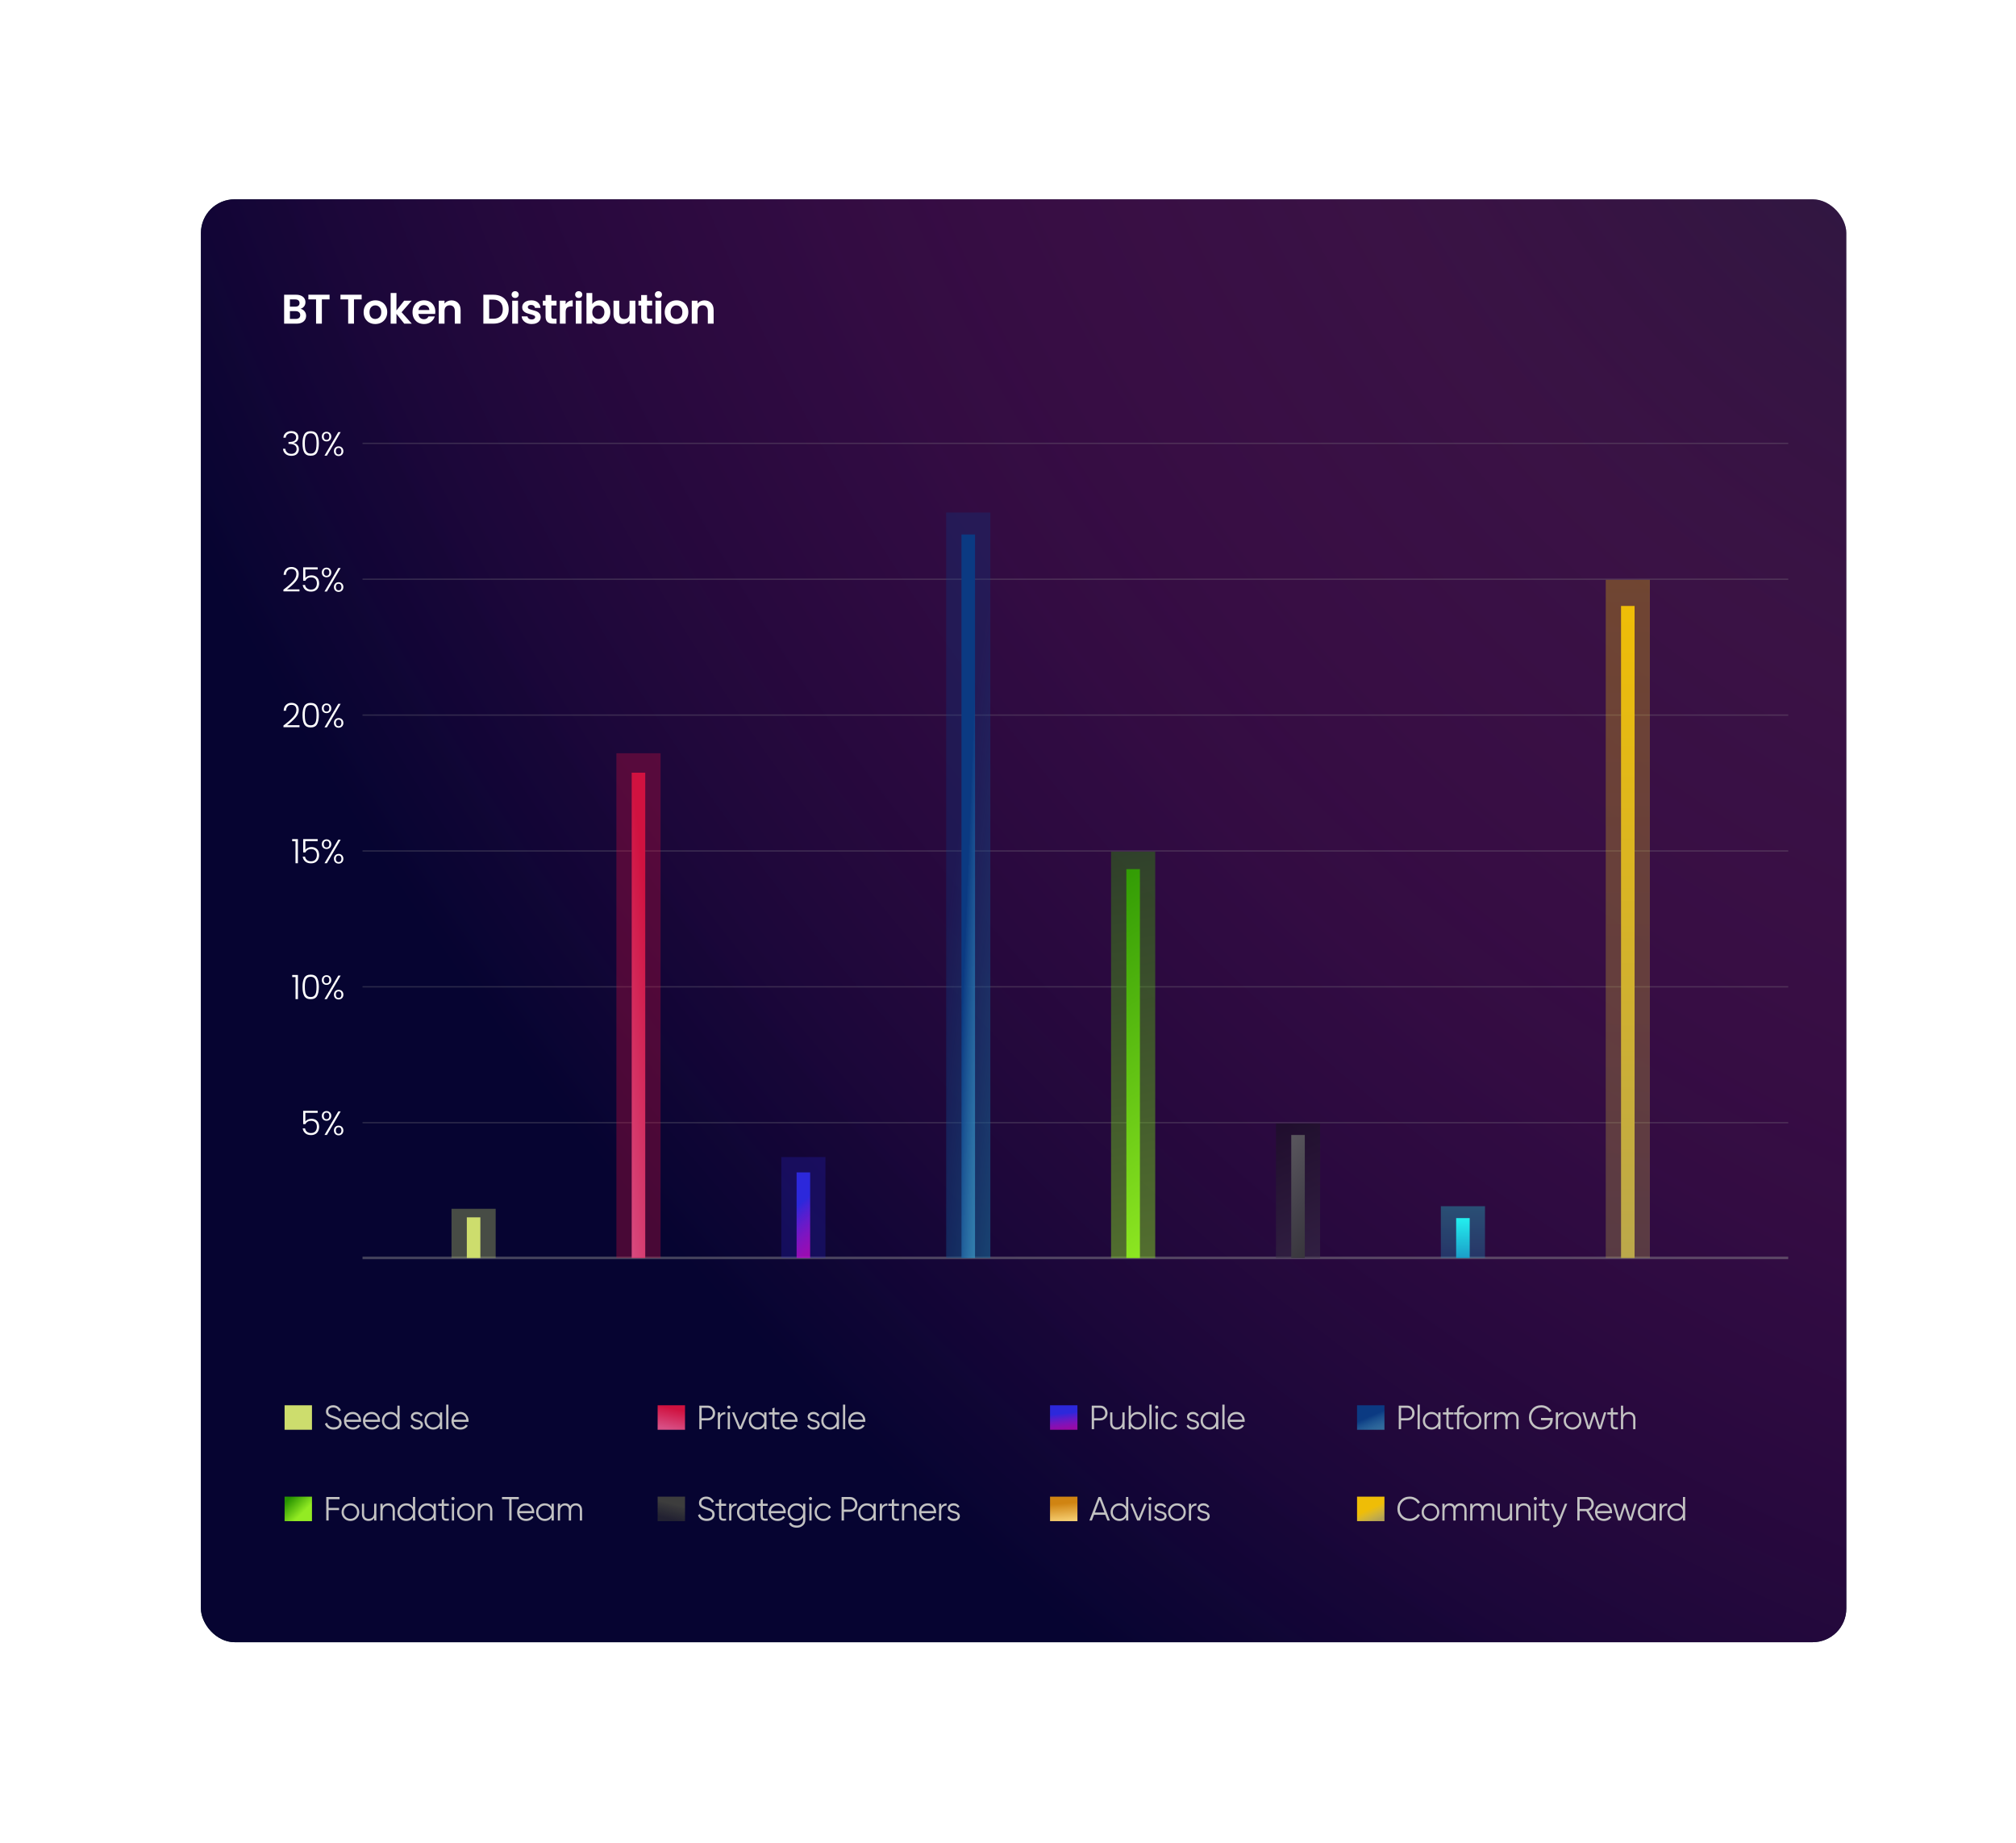 <svg width="779" height="712" viewBox="0 0 779 712" fill="none" xmlns="http://www.w3.org/2000/svg">
<g filter="url(#filter0_d)">
<rect x="77.643" y="72" width="635.79" height="557.431" rx="13" fill="#05202F"/>
<rect x="77.643" y="72" width="635.79" height="557.431" rx="13" fill="url(#paint0_radial)"/>
</g>
<g opacity="0.42">
<line x1="140.083" y1="171.284" x2="690.993" y2="171.284" stroke="#8D8D8D" stroke-opacity="0.65" stroke-width="0.5"/>
<line x1="140.083" y1="223.771" x2="690.993" y2="223.771" stroke="#8D8D8D" stroke-opacity="0.65" stroke-width="0.5"/>
<line x1="140.083" y1="276.259" x2="690.993" y2="276.259" stroke="#8D8D8D" stroke-opacity="0.65" stroke-width="0.5"/>
<line x1="140.083" y1="328.746" x2="690.993" y2="328.746" stroke="#8D8D8D" stroke-opacity="0.65" stroke-width="0.5"/>
<line x1="140.083" y1="381.233" x2="690.993" y2="381.233" stroke="#8D8D8D" stroke-opacity="0.65" stroke-width="0.5"/>
<line x1="140.083" y1="433.721" x2="690.993" y2="433.721" stroke="#8D8D8D" stroke-opacity="0.65" stroke-width="0.5"/>
<line x1="140.083" y1="485.958" x2="690.993" y2="485.958" stroke="#959595"/>
</g>
<path d="M174.47 467H191.53V486H174.47V467Z" fill="#CDDD6D" fill-opacity="0.33"/>
<path d="M180.383 470.298H185.617V486H180.383V470.298Z" fill="#CDDD6D"/>
<path d="M238.184 291H255.244V486H238.184V291Z" fill="#D01240" fill-opacity="0.33"/>
<path d="M244.097 298.517H249.331V486H244.097V298.517Z" fill="url(#paint1_linear)"/>
<path d="M365.613 198H382.673V486H365.613V198Z" fill="url(#paint2_linear)"/>
<path d="M371.526 206.487H376.76V485.999H371.526V206.487Z" fill="url(#paint3_linear)"/>
<path d="M620.47 224H637.53V486H620.47V224Z" fill="url(#paint4_linear)" fill-opacity="0.3"/>
<path d="M626.383 234.099H631.617V486H626.383V234.099Z" fill="url(#paint5_linear)"/>
<path d="M429.327 329H446.387V486H429.327V329Z" fill="url(#paint6_linear)"/>
<path d="M435.24 335.773H440.474V486H435.24V335.773Z" fill="url(#paint7_linear)"/>
<path d="M493.041 434H510.101V486H493.041V434Z" fill="url(#paint8_linear)" fill-opacity="0.51"/>
<path d="M498.954 438.473H504.188V486H498.954V438.473Z" fill="url(#paint9_linear)"/>
<path d="M556.756 466H573.816V486H556.756V466Z" fill="url(#paint10_linear)" fill-opacity="0.3"/>
<path d="M562.668 470.586H567.903V486H562.668V470.586Z" fill="url(#paint11_linear)"/>
<path d="M301.899 447H318.959V486H301.899V447Z" fill="#2C28DB" fill-opacity="0.24"/>
<path d="M307.811 452.936H313.046V485.999H307.811V452.936Z" fill="url(#paint12_linear)"/>
<path d="M109.507 169.092C109.568 168.303 109.871 167.683 110.417 167.233C110.972 166.773 111.687 166.544 112.562 166.544C113.143 166.544 113.641 166.648 114.057 166.856C114.473 167.064 114.785 167.35 114.993 167.714C115.21 168.069 115.318 168.472 115.318 168.923C115.318 169.469 115.158 169.941 114.837 170.34C114.516 170.738 114.061 170.985 113.472 171.081V171.146C114.087 171.267 114.577 171.536 114.941 171.952C115.305 172.359 115.487 172.896 115.487 173.564C115.487 174.309 115.236 174.92 114.733 175.397C114.239 175.865 113.52 176.099 112.575 176.099C111.674 176.099 110.933 175.865 110.352 175.397C109.771 174.92 109.438 174.248 109.351 173.382H110.235C110.313 173.962 110.556 174.435 110.963 174.799C111.37 175.154 111.908 175.332 112.575 175.332C113.234 175.332 113.736 175.158 114.083 174.812C114.438 174.465 114.616 174.023 114.616 173.486C114.616 172.168 113.667 171.51 111.769 171.51H111.483V170.743H111.782C113.55 170.743 114.434 170.166 114.434 169.014C114.434 168.511 114.269 168.108 113.94 167.805C113.611 167.493 113.143 167.337 112.536 167.337C111.947 167.337 111.457 167.493 111.067 167.805C110.686 168.108 110.46 168.537 110.391 169.092H109.507ZM116.891 171.289C116.891 169.798 117.12 168.641 117.58 167.818C118.039 166.994 118.862 166.583 120.05 166.583C121.237 166.583 122.06 166.994 122.52 167.818C122.979 168.641 123.209 169.798 123.209 171.289C123.209 172.805 122.979 173.98 122.52 174.812C122.06 175.644 121.237 176.06 120.05 176.06C118.854 176.06 118.026 175.644 117.567 174.812C117.116 173.98 116.891 172.805 116.891 171.289ZM122.312 171.289C122.312 170.483 122.255 169.802 122.143 169.248C122.03 168.693 121.809 168.247 121.48 167.909C121.15 167.571 120.674 167.402 120.05 167.402C119.426 167.402 118.949 167.571 118.62 167.909C118.29 168.247 118.069 168.693 117.957 169.248C117.844 169.802 117.788 170.483 117.788 171.289C117.788 172.121 117.844 172.818 117.957 173.382C118.069 173.936 118.29 174.383 118.62 174.721C118.949 175.059 119.426 175.228 120.05 175.228C120.674 175.228 121.15 175.059 121.48 174.721C121.809 174.383 122.03 173.936 122.143 173.382C122.255 172.818 122.312 172.121 122.312 171.289ZM124.355 168.663C124.355 168.108 124.524 167.662 124.862 167.324C125.209 166.977 125.647 166.804 126.175 166.804C126.713 166.804 127.15 166.977 127.488 167.324C127.835 167.662 128.008 168.108 128.008 168.663C128.008 169.226 127.835 169.681 127.488 170.028C127.15 170.366 126.713 170.535 126.175 170.535C125.647 170.535 125.209 170.366 124.862 170.028C124.524 169.681 124.355 169.226 124.355 168.663ZM131.635 166.934L126.305 176.034H125.382L130.725 166.934H131.635ZM126.175 167.389C125.846 167.389 125.582 167.501 125.382 167.727C125.192 167.943 125.096 168.255 125.096 168.663C125.096 169.07 125.192 169.386 125.382 169.612C125.582 169.837 125.846 169.95 126.175 169.95C126.505 169.95 126.769 169.837 126.968 169.612C127.168 169.386 127.267 169.07 127.267 168.663C127.267 168.264 127.168 167.952 126.968 167.727C126.769 167.501 126.505 167.389 126.175 167.389ZM129.035 174.305C129.035 173.741 129.204 173.291 129.542 172.953C129.889 172.606 130.327 172.433 130.855 172.433C131.384 172.433 131.817 172.606 132.155 172.953C132.502 173.291 132.675 173.741 132.675 174.305C132.675 174.868 132.502 175.323 132.155 175.67C131.817 176.008 131.384 176.177 130.855 176.177C130.327 176.177 129.889 176.008 129.542 175.67C129.204 175.323 129.035 174.868 129.035 174.305ZM130.855 173.031C130.526 173.031 130.262 173.143 130.062 173.369C129.863 173.594 129.763 173.906 129.763 174.305C129.763 174.703 129.863 175.015 130.062 175.241C130.262 175.466 130.526 175.579 130.855 175.579C131.185 175.579 131.445 175.47 131.635 175.254C131.835 175.028 131.934 174.712 131.934 174.305C131.934 173.897 131.835 173.585 131.635 173.369C131.445 173.143 131.185 173.031 130.855 173.031Z" fill="white"/>
<path d="M109.516 227.806C111.111 226.61 112.342 225.54 113.208 224.595C114.084 223.642 114.521 222.71 114.521 221.8C114.521 221.202 114.37 220.725 114.066 220.37C113.772 220.006 113.286 219.824 112.61 219.824C111.952 219.824 111.44 220.032 111.076 220.448C110.721 220.855 110.522 221.401 110.478 222.086H109.594C109.646 221.124 109.941 220.379 110.478 219.85C111.024 219.313 111.735 219.044 112.61 219.044C113.451 219.044 114.131 219.282 114.651 219.759C115.171 220.227 115.431 220.894 115.431 221.761C115.431 222.81 114.994 223.828 114.118 224.816C113.252 225.795 112.181 226.753 110.907 227.689H115.717V228.456H109.516V227.806ZM122.754 219.98H117.996V223.308C118.212 223.005 118.529 222.758 118.945 222.567C119.361 222.368 119.811 222.268 120.297 222.268C121.007 222.268 121.588 222.415 122.039 222.71C122.489 222.996 122.814 223.373 123.014 223.841C123.213 224.3 123.313 224.794 123.313 225.323C123.313 225.93 123.196 226.48 122.962 226.974C122.736 227.459 122.385 227.845 121.909 228.131C121.441 228.417 120.856 228.56 120.154 228.56C119.261 228.56 118.537 228.33 117.983 227.871C117.428 227.403 117.09 226.775 116.969 225.986H117.866C117.978 226.558 118.238 227 118.646 227.312C119.053 227.624 119.556 227.78 120.154 227.78C120.908 227.78 121.475 227.559 121.857 227.117C122.247 226.666 122.442 226.073 122.442 225.336C122.442 224.617 122.247 224.058 121.857 223.659C121.467 223.252 120.908 223.048 120.18 223.048C119.677 223.048 119.235 223.165 118.854 223.399C118.472 223.633 118.191 223.949 118.009 224.348H117.151V219.187H122.754V219.98ZM124.355 221.15C124.355 220.595 124.524 220.149 124.862 219.811C125.209 219.464 125.647 219.291 126.175 219.291C126.713 219.291 127.15 219.464 127.488 219.811C127.835 220.149 128.008 220.595 128.008 221.15C128.008 221.713 127.835 222.168 127.488 222.515C127.15 222.853 126.713 223.022 126.175 223.022C125.647 223.022 125.209 222.853 124.862 222.515C124.524 222.168 124.355 221.713 124.355 221.15ZM131.635 219.421L126.305 228.521H125.382L130.725 219.421H131.635ZM126.175 219.876C125.846 219.876 125.582 219.989 125.382 220.214C125.192 220.431 125.096 220.743 125.096 221.15C125.096 221.557 125.192 221.874 125.382 222.099C125.582 222.324 125.846 222.437 126.175 222.437C126.505 222.437 126.769 222.324 126.968 222.099C127.168 221.874 127.267 221.557 127.267 221.15C127.267 220.751 127.168 220.439 126.968 220.214C126.769 219.989 126.505 219.876 126.175 219.876ZM129.035 226.792C129.035 226.229 129.204 225.778 129.542 225.44C129.889 225.093 130.327 224.92 130.855 224.92C131.384 224.92 131.817 225.093 132.155 225.44C132.502 225.778 132.675 226.229 132.675 226.792C132.675 227.355 132.502 227.81 132.155 228.157C131.817 228.495 131.384 228.664 130.855 228.664C130.327 228.664 129.889 228.495 129.542 228.157C129.204 227.81 129.035 227.355 129.035 226.792ZM130.855 225.518C130.526 225.518 130.262 225.631 130.062 225.856C129.863 226.081 129.763 226.393 129.763 226.792C129.763 227.191 129.863 227.503 130.062 227.728C130.262 227.953 130.526 228.066 130.855 228.066C131.185 228.066 131.445 227.958 131.635 227.741C131.835 227.516 131.934 227.199 131.934 226.792C131.934 226.385 131.835 226.073 131.635 225.856C131.445 225.631 131.185 225.518 130.855 225.518Z" fill="white"/>
<path d="M109.529 280.293C111.124 279.097 112.354 278.026 113.221 277.082C114.096 276.128 114.534 275.197 114.534 274.287C114.534 273.689 114.382 273.212 114.079 272.857C113.784 272.493 113.299 272.311 112.623 272.311C111.964 272.311 111.453 272.519 111.089 272.935C110.734 273.342 110.534 273.888 110.491 274.573H109.607C109.659 273.611 109.954 272.865 110.491 272.337C111.037 271.799 111.748 271.531 112.623 271.531C113.464 271.531 114.144 271.769 114.664 272.246C115.184 272.714 115.444 273.381 115.444 274.248C115.444 275.296 115.006 276.315 114.131 277.303C113.264 278.282 112.194 279.24 110.92 280.176H115.73V280.943H109.529V280.293ZM116.891 276.263C116.891 274.772 117.12 273.615 117.58 272.792C118.039 271.968 118.862 271.557 120.05 271.557C121.237 271.557 122.06 271.968 122.52 272.792C122.979 273.615 123.209 274.772 123.209 276.263C123.209 277.779 122.979 278.954 122.52 279.786C122.06 280.618 121.237 281.034 120.05 281.034C118.854 281.034 118.026 280.618 117.567 279.786C117.116 278.954 116.891 277.779 116.891 276.263ZM122.312 276.263C122.312 275.457 122.255 274.776 122.143 274.222C122.03 273.667 121.809 273.221 121.48 272.883C121.15 272.545 120.674 272.376 120.05 272.376C119.426 272.376 118.949 272.545 118.62 272.883C118.29 273.221 118.069 273.667 117.957 274.222C117.844 274.776 117.788 275.457 117.788 276.263C117.788 277.095 117.844 277.792 117.957 278.356C118.069 278.91 118.29 279.357 118.62 279.695C118.949 280.033 119.426 280.202 120.05 280.202C120.674 280.202 121.15 280.033 121.48 279.695C121.809 279.357 122.03 278.91 122.143 278.356C122.255 277.792 122.312 277.095 122.312 276.263ZM124.355 273.637C124.355 273.082 124.524 272.636 124.862 272.298C125.209 271.951 125.647 271.778 126.175 271.778C126.713 271.778 127.15 271.951 127.488 272.298C127.835 272.636 128.008 273.082 128.008 273.637C128.008 274.2 127.835 274.655 127.488 275.002C127.15 275.34 126.713 275.509 126.175 275.509C125.647 275.509 125.209 275.34 124.862 275.002C124.524 274.655 124.355 274.2 124.355 273.637ZM131.635 271.908L126.305 281.008H125.382L130.725 271.908H131.635ZM126.175 272.363C125.846 272.363 125.582 272.475 125.382 272.701C125.192 272.917 125.096 273.229 125.096 273.637C125.096 274.044 125.192 274.36 125.382 274.586C125.582 274.811 125.846 274.924 126.175 274.924C126.505 274.924 126.769 274.811 126.968 274.586C127.168 274.36 127.267 274.044 127.267 273.637C127.267 273.238 127.168 272.926 126.968 272.701C126.769 272.475 126.505 272.363 126.175 272.363ZM129.035 279.279C129.035 278.715 129.204 278.265 129.542 277.927C129.889 277.58 130.327 277.407 130.855 277.407C131.384 277.407 131.817 277.58 132.155 277.927C132.502 278.265 132.675 278.715 132.675 279.279C132.675 279.842 132.502 280.297 132.155 280.644C131.817 280.982 131.384 281.151 130.855 281.151C130.327 281.151 129.889 280.982 129.542 280.644C129.204 280.297 129.035 279.842 129.035 279.279ZM130.855 278.005C130.526 278.005 130.262 278.117 130.062 278.343C129.863 278.568 129.763 278.88 129.763 279.279C129.763 279.677 129.863 279.989 130.062 280.215C130.262 280.44 130.526 280.553 130.855 280.553C131.185 280.553 131.445 280.444 131.635 280.228C131.835 280.002 131.934 279.686 131.934 279.279C131.934 278.871 131.835 278.559 131.635 278.343C131.445 278.117 131.185 278.005 130.855 278.005Z" fill="white"/>
<path d="M112.9 324.993V324.174H115.11V333.495H114.187V324.993H112.9ZM122.754 324.954H117.996V328.282C118.212 327.978 118.529 327.731 118.945 327.541C119.361 327.341 119.811 327.242 120.297 327.242C121.007 327.242 121.588 327.389 122.039 327.684C122.489 327.97 122.814 328.347 123.014 328.815C123.213 329.274 123.313 329.768 123.313 330.297C123.313 330.903 123.196 331.454 122.962 331.948C122.736 332.433 122.385 332.819 121.909 333.105C121.441 333.391 120.856 333.534 120.154 333.534C119.261 333.534 118.537 333.304 117.983 332.845C117.428 332.377 117.09 331.748 116.969 330.96H117.866C117.978 331.532 118.238 331.974 118.646 332.286C119.053 332.598 119.556 332.754 120.154 332.754C120.908 332.754 121.475 332.533 121.857 332.091C122.247 331.64 122.442 331.046 122.442 330.31C122.442 329.59 122.247 329.031 121.857 328.633C121.467 328.225 120.908 328.022 120.18 328.022C119.677 328.022 119.235 328.139 118.854 328.373C118.472 328.607 118.191 328.923 118.009 329.322H117.151V324.161H122.754V324.954ZM124.355 326.124C124.355 325.569 124.524 325.123 124.862 324.785C125.209 324.438 125.647 324.265 126.175 324.265C126.713 324.265 127.15 324.438 127.488 324.785C127.835 325.123 128.008 325.569 128.008 326.124C128.008 326.687 127.835 327.142 127.488 327.489C127.15 327.827 126.713 327.996 126.175 327.996C125.647 327.996 125.209 327.827 124.862 327.489C124.524 327.142 124.355 326.687 124.355 326.124ZM131.635 324.395L126.305 333.495H125.382L130.725 324.395H131.635ZM126.175 324.85C125.846 324.85 125.582 324.962 125.382 325.188C125.192 325.404 125.096 325.716 125.096 326.124C125.096 326.531 125.192 326.847 125.382 327.073C125.582 327.298 125.846 327.411 126.175 327.411C126.505 327.411 126.769 327.298 126.968 327.073C127.168 326.847 127.267 326.531 127.267 326.124C127.267 325.725 127.168 325.413 126.968 325.188C126.769 324.962 126.505 324.85 126.175 324.85ZM129.035 331.766C129.035 331.202 129.204 330.752 129.542 330.414C129.889 330.067 130.327 329.894 130.855 329.894C131.384 329.894 131.817 330.067 132.155 330.414C132.502 330.752 132.675 331.202 132.675 331.766C132.675 332.329 132.502 332.784 132.155 333.131C131.817 333.469 131.384 333.638 130.855 333.638C130.327 333.638 129.889 333.469 129.542 333.131C129.204 332.784 129.035 332.329 129.035 331.766ZM130.855 330.492C130.526 330.492 130.262 330.604 130.062 330.83C129.863 331.055 129.763 331.367 129.763 331.766C129.763 332.164 129.863 332.476 130.062 332.702C130.262 332.927 130.526 333.04 130.855 333.04C131.185 333.04 131.445 332.931 131.635 332.715C131.835 332.489 131.934 332.173 131.934 331.766C131.934 331.358 131.835 331.046 131.635 330.83C131.445 330.604 131.185 330.492 130.855 330.492Z" fill="white"/>
<path d="M112.913 377.481V376.662H115.123V385.983H114.2V377.481H112.913ZM116.891 381.238C116.891 379.747 117.12 378.59 117.58 377.767C118.039 376.944 118.862 376.532 120.05 376.532C121.237 376.532 122.06 376.944 122.52 377.767C122.979 378.59 123.209 379.747 123.209 381.238C123.209 382.755 122.979 383.929 122.52 384.761C122.06 385.593 121.237 386.009 120.05 386.009C118.854 386.009 118.026 385.593 117.567 384.761C117.116 383.929 116.891 382.755 116.891 381.238ZM122.312 381.238C122.312 380.432 122.255 379.752 122.143 379.197C122.03 378.642 121.809 378.196 121.48 377.858C121.15 377.52 120.674 377.351 120.05 377.351C119.426 377.351 118.949 377.52 118.62 377.858C118.29 378.196 118.069 378.642 117.957 379.197C117.844 379.752 117.788 380.432 117.788 381.238C117.788 382.07 117.844 382.768 117.957 383.331C118.069 383.886 118.29 384.332 118.62 384.67C118.949 385.008 119.426 385.177 120.05 385.177C120.674 385.177 121.15 385.008 121.48 384.67C121.809 384.332 122.03 383.886 122.143 383.331C122.255 382.768 122.312 382.07 122.312 381.238ZM124.355 378.612C124.355 378.057 124.524 377.611 124.862 377.273C125.209 376.926 125.647 376.753 126.175 376.753C126.713 376.753 127.15 376.926 127.488 377.273C127.835 377.611 128.008 378.057 128.008 378.612C128.008 379.175 127.835 379.63 127.488 379.977C127.15 380.315 126.713 380.484 126.175 380.484C125.647 380.484 125.209 380.315 124.862 379.977C124.524 379.63 124.355 379.175 124.355 378.612ZM131.635 376.883L126.305 385.983H125.382L130.725 376.883H131.635ZM126.175 377.338C125.846 377.338 125.582 377.451 125.382 377.676C125.192 377.893 125.096 378.205 125.096 378.612C125.096 379.019 125.192 379.336 125.382 379.561C125.582 379.786 125.846 379.899 126.175 379.899C126.505 379.899 126.769 379.786 126.968 379.561C127.168 379.336 127.267 379.019 127.267 378.612C127.267 378.213 127.168 377.901 126.968 377.676C126.769 377.451 126.505 377.338 126.175 377.338ZM129.035 384.254C129.035 383.691 129.204 383.24 129.542 382.902C129.889 382.555 130.327 382.382 130.855 382.382C131.384 382.382 131.817 382.555 132.155 382.902C132.502 383.24 132.675 383.691 132.675 384.254C132.675 384.817 132.502 385.272 132.155 385.619C131.817 385.957 131.384 386.126 130.855 386.126C130.327 386.126 129.889 385.957 129.542 385.619C129.204 385.272 129.035 384.817 129.035 384.254ZM130.855 382.98C130.526 382.98 130.262 383.093 130.062 383.318C129.863 383.543 129.763 383.855 129.763 384.254C129.763 384.653 129.863 384.965 130.062 385.19C130.262 385.415 130.526 385.528 130.855 385.528C131.185 385.528 131.445 385.42 131.635 385.203C131.835 384.978 131.934 384.661 131.934 384.254C131.934 383.847 131.835 383.535 131.635 383.318C131.445 383.093 131.185 382.98 130.855 382.98Z" fill="white"/>
<path d="M122.754 429.929H117.996V433.257C118.212 432.954 118.529 432.707 118.945 432.516C119.361 432.317 119.811 432.217 120.297 432.217C121.007 432.217 121.588 432.365 122.039 432.659C122.489 432.945 122.814 433.322 123.014 433.79C123.213 434.25 123.313 434.744 123.313 435.272C123.313 435.879 123.196 436.429 122.962 436.923C122.736 437.409 122.385 437.794 121.909 438.08C121.441 438.366 120.856 438.509 120.154 438.509C119.261 438.509 118.537 438.28 117.983 437.82C117.428 437.352 117.09 436.724 116.969 435.935H117.866C117.978 436.507 118.238 436.949 118.646 437.261C119.053 437.573 119.556 437.729 120.154 437.729C120.908 437.729 121.475 437.508 121.857 437.066C122.247 436.616 122.442 436.022 122.442 435.285C122.442 434.566 122.247 434.007 121.857 433.608C121.467 433.201 120.908 432.997 120.18 432.997C119.677 432.997 119.235 433.114 118.854 433.348C118.472 433.582 118.191 433.899 118.009 434.297H117.151V429.136H122.754V429.929ZM124.355 431.099C124.355 430.545 124.524 430.098 124.862 429.76C125.209 429.414 125.647 429.24 126.175 429.24C126.713 429.24 127.15 429.414 127.488 429.76C127.835 430.098 128.008 430.545 128.008 431.099C128.008 431.663 127.835 432.118 127.488 432.464C127.15 432.802 126.713 432.971 126.175 432.971C125.647 432.971 125.209 432.802 124.862 432.464C124.524 432.118 124.355 431.663 124.355 431.099ZM131.635 429.37L126.305 438.47H125.382L130.725 429.37H131.635ZM126.175 429.825C125.846 429.825 125.582 429.938 125.382 430.163C125.192 430.38 125.096 430.692 125.096 431.099C125.096 431.507 125.192 431.823 125.382 432.048C125.582 432.274 125.846 432.386 126.175 432.386C126.505 432.386 126.769 432.274 126.968 432.048C127.168 431.823 127.267 431.507 127.267 431.099C127.267 430.701 127.168 430.389 126.968 430.163C126.769 429.938 126.505 429.825 126.175 429.825ZM129.035 436.741C129.035 436.178 129.204 435.727 129.542 435.389C129.889 435.043 130.327 434.869 130.855 434.869C131.384 434.869 131.817 435.043 132.155 435.389C132.502 435.727 132.675 436.178 132.675 436.741C132.675 437.305 132.502 437.76 132.155 438.106C131.817 438.444 131.384 438.613 130.855 438.613C130.327 438.613 129.889 438.444 129.542 438.106C129.204 437.76 129.035 437.305 129.035 436.741ZM130.855 435.467C130.526 435.467 130.262 435.58 130.062 435.805C129.863 436.031 129.763 436.343 129.763 436.741C129.763 437.14 129.863 437.452 130.062 437.677C130.262 437.903 130.526 438.015 130.855 438.015C131.185 438.015 131.445 437.907 131.635 437.69C131.835 437.465 131.934 437.149 131.934 436.741C131.934 436.334 131.835 436.022 131.635 435.805C131.445 435.58 131.185 435.467 130.855 435.467Z" fill="white"/>
<path d="M116.123 119.306C116.752 119.423 117.269 119.738 117.675 120.25C118.08 120.762 118.283 121.348 118.283 122.01C118.283 122.607 118.133 123.135 117.835 123.594C117.547 124.042 117.125 124.394 116.571 124.65C116.016 124.906 115.36 125.034 114.603 125.034H109.787V113.866H114.395C115.152 113.866 115.803 113.988 116.347 114.234C116.901 114.479 117.317 114.82 117.595 115.258C117.883 115.695 118.027 116.191 118.027 116.746C118.027 117.396 117.851 117.94 117.499 118.378C117.157 118.815 116.699 119.124 116.123 119.306ZM112.027 118.474H114.075C114.608 118.474 115.019 118.356 115.307 118.122C115.595 117.876 115.739 117.53 115.739 117.082C115.739 116.634 115.595 116.287 115.307 116.042C115.019 115.796 114.608 115.674 114.075 115.674H112.027V118.474ZM114.283 123.21C114.827 123.21 115.248 123.082 115.547 122.826C115.856 122.57 116.011 122.207 116.011 121.738C116.011 121.258 115.851 120.884 115.531 120.618C115.211 120.34 114.779 120.202 114.235 120.202H112.027V123.21H114.283ZM127.348 113.866V115.674H124.372V125.034H122.132V115.674H119.156V113.866H127.348ZM139.755 113.866V115.674H136.779V125.034H134.539V115.674H131.563V113.866H139.755ZM145.005 125.178C144.152 125.178 143.384 124.991 142.701 124.618C142.018 124.234 141.48 123.695 141.085 123.002C140.701 122.308 140.509 121.508 140.509 120.602C140.509 119.695 140.706 118.895 141.101 118.202C141.506 117.508 142.056 116.975 142.749 116.602C143.442 116.218 144.216 116.026 145.069 116.026C145.922 116.026 146.696 116.218 147.389 116.602C148.082 116.975 148.626 117.508 149.021 118.202C149.426 118.895 149.629 119.695 149.629 120.602C149.629 121.508 149.421 122.308 149.005 123.002C148.6 123.695 148.045 124.234 147.341 124.618C146.648 124.991 145.869 125.178 145.005 125.178ZM145.005 123.226C145.41 123.226 145.789 123.13 146.141 122.938C146.504 122.735 146.792 122.436 147.005 122.042C147.218 121.647 147.325 121.167 147.325 120.602C147.325 119.759 147.101 119.114 146.653 118.666C146.216 118.207 145.677 117.978 145.037 117.978C144.397 117.978 143.858 118.207 143.421 118.666C142.994 119.114 142.781 119.759 142.781 120.602C142.781 121.444 142.989 122.095 143.405 122.554C143.832 123.002 144.365 123.226 145.005 123.226ZM156.2 125.034L153.192 121.258V125.034H150.952V113.194H153.192V119.93L156.168 116.17H159.08L155.176 120.618L159.112 125.034H156.2ZM168.216 120.41C168.216 120.73 168.195 121.018 168.152 121.274H161.672C161.725 121.914 161.949 122.415 162.344 122.778C162.739 123.14 163.224 123.322 163.8 123.322C164.632 123.322 165.224 122.964 165.576 122.25H167.992C167.736 123.103 167.245 123.807 166.52 124.362C165.795 124.906 164.904 125.178 163.848 125.178C162.995 125.178 162.227 124.991 161.544 124.618C160.872 124.234 160.344 123.695 159.96 123.002C159.587 122.308 159.4 121.508 159.4 120.602C159.4 119.684 159.587 118.879 159.96 118.186C160.333 117.492 160.856 116.959 161.528 116.586C162.2 116.212 162.973 116.026 163.848 116.026C164.691 116.026 165.443 116.207 166.104 116.57C166.776 116.932 167.293 117.45 167.656 118.122C168.029 118.783 168.216 119.546 168.216 120.41ZM165.896 119.77C165.885 119.194 165.677 118.735 165.272 118.394C164.867 118.042 164.371 117.866 163.784 117.866C163.229 117.866 162.76 118.036 162.376 118.378C162.003 118.708 161.773 119.172 161.688 119.77H165.896ZM174.443 116.042C175.499 116.042 176.352 116.378 177.003 117.05C177.654 117.711 177.979 118.639 177.979 119.834V125.034H175.739V120.138C175.739 119.434 175.563 118.895 175.211 118.522C174.859 118.138 174.379 117.946 173.771 117.946C173.152 117.946 172.662 118.138 172.299 118.522C171.947 118.895 171.771 119.434 171.771 120.138V125.034H169.531V116.17H171.771V117.274C172.07 116.89 172.448 116.591 172.907 116.378C173.376 116.154 173.888 116.042 174.443 116.042ZM190.678 113.866C191.851 113.866 192.881 114.095 193.766 114.554C194.662 115.012 195.35 115.668 195.83 116.522C196.321 117.364 196.566 118.346 196.566 119.466C196.566 120.586 196.321 121.567 195.83 122.41C195.35 123.242 194.662 123.887 193.766 124.346C192.881 124.804 191.851 125.034 190.678 125.034H186.774V113.866H190.678ZM190.598 123.13C191.771 123.13 192.678 122.81 193.318 122.17C193.958 121.53 194.278 120.628 194.278 119.466C194.278 118.303 193.958 117.396 193.318 116.746C192.678 116.084 191.771 115.754 190.598 115.754H189.014V123.13H190.598ZM199.059 115.114C198.664 115.114 198.334 114.991 198.067 114.746C197.811 114.49 197.683 114.175 197.683 113.802C197.683 113.428 197.811 113.119 198.067 112.874C198.334 112.618 198.664 112.49 199.059 112.49C199.454 112.49 199.779 112.618 200.035 112.874C200.302 113.119 200.435 113.428 200.435 113.802C200.435 114.175 200.302 114.49 200.035 114.746C199.779 114.991 199.454 115.114 199.059 115.114ZM200.163 116.17V125.034H197.923V116.17H200.163ZM205.448 125.178C204.723 125.178 204.072 125.05 203.496 124.794C202.92 124.527 202.461 124.17 202.12 123.722C201.789 123.274 201.608 122.778 201.576 122.234H203.832C203.875 122.575 204.04 122.858 204.328 123.082C204.627 123.306 204.995 123.418 205.432 123.418C205.859 123.418 206.189 123.332 206.424 123.162C206.669 122.991 206.792 122.772 206.792 122.506C206.792 122.218 206.643 122.004 206.344 121.866C206.056 121.716 205.592 121.556 204.952 121.386C204.291 121.226 203.747 121.06 203.32 120.89C202.904 120.719 202.541 120.458 202.232 120.106C201.933 119.754 201.784 119.279 201.784 118.682C201.784 118.191 201.923 117.743 202.2 117.338C202.488 116.932 202.893 116.612 203.416 116.378C203.949 116.143 204.573 116.026 205.288 116.026C206.344 116.026 207.187 116.292 207.816 116.826C208.445 117.348 208.792 118.058 208.856 118.954H206.712C206.68 118.602 206.531 118.324 206.264 118.122C206.008 117.908 205.661 117.802 205.224 117.802C204.819 117.802 204.504 117.876 204.28 118.026C204.067 118.175 203.96 118.383 203.96 118.65C203.96 118.948 204.109 119.178 204.408 119.338C204.707 119.487 205.171 119.642 205.8 119.802C206.44 119.962 206.968 120.127 207.384 120.298C207.8 120.468 208.157 120.735 208.456 121.098C208.765 121.45 208.925 121.919 208.936 122.506C208.936 123.018 208.792 123.476 208.504 123.882C208.227 124.287 207.821 124.607 207.288 124.842C206.765 125.066 206.152 125.178 205.448 125.178ZM213.063 118.01V122.298C213.063 122.596 213.132 122.815 213.271 122.954C213.42 123.082 213.665 123.146 214.007 123.146H215.047V125.034H213.639C211.751 125.034 210.807 124.116 210.807 122.282V118.01H209.751V116.17H210.807V113.978H213.063V116.17H215.047V118.01H213.063ZM218.578 117.546C218.866 117.076 219.239 116.708 219.698 116.442C220.167 116.175 220.701 116.042 221.298 116.042V118.394H220.706C220.002 118.394 219.469 118.559 219.106 118.89C218.754 119.22 218.578 119.796 218.578 120.618V125.034H216.338V116.17H218.578V117.546ZM223.623 115.114C223.228 115.114 222.897 114.991 222.631 114.746C222.375 114.49 222.247 114.175 222.247 113.802C222.247 113.428 222.375 113.119 222.631 112.874C222.897 112.618 223.228 112.49 223.623 112.49C224.017 112.49 224.343 112.618 224.599 112.874C224.865 113.119 224.999 113.428 224.999 113.802C224.999 114.175 224.865 114.49 224.599 114.746C224.343 114.991 224.017 115.114 223.623 115.114ZM224.727 116.17V125.034H222.487V116.17H224.727ZM228.86 117.466C229.148 117.039 229.542 116.692 230.044 116.426C230.556 116.159 231.137 116.026 231.788 116.026C232.545 116.026 233.228 116.212 233.836 116.586C234.454 116.959 234.94 117.492 235.292 118.186C235.654 118.868 235.836 119.663 235.836 120.57C235.836 121.476 235.654 122.282 235.292 122.986C234.94 123.679 234.454 124.218 233.836 124.602C233.228 124.986 232.545 125.178 231.788 125.178C231.126 125.178 230.545 125.05 230.044 124.794C229.553 124.527 229.158 124.186 228.86 123.77V125.034H226.62V113.194H228.86V117.466ZM233.548 120.57C233.548 120.036 233.436 119.578 233.212 119.194C232.998 118.799 232.71 118.5 232.348 118.298C231.996 118.095 231.612 117.994 231.196 117.994C230.79 117.994 230.406 118.1 230.044 118.314C229.692 118.516 229.404 118.815 229.18 119.21C228.966 119.604 228.86 120.068 228.86 120.602C228.86 121.135 228.966 121.599 229.18 121.994C229.404 122.388 229.692 122.692 230.044 122.906C230.406 123.108 230.79 123.21 231.196 123.21C231.612 123.21 231.996 123.103 232.348 122.89C232.71 122.676 232.998 122.372 233.212 121.978C233.436 121.583 233.548 121.114 233.548 120.57ZM245.512 116.17V125.034H243.256V123.914C242.968 124.298 242.589 124.602 242.12 124.826C241.661 125.039 241.16 125.146 240.616 125.146C239.922 125.146 239.309 125.002 238.776 124.714C238.242 124.415 237.821 123.983 237.512 123.418C237.213 122.842 237.064 122.159 237.064 121.37V116.17H239.304V121.05C239.304 121.754 239.48 122.298 239.832 122.682C240.184 123.055 240.664 123.242 241.272 123.242C241.89 123.242 242.376 123.055 242.728 122.682C243.08 122.298 243.256 121.754 243.256 121.05V116.17H245.512ZM250.01 118.01V122.298C250.01 122.596 250.079 122.815 250.218 122.954C250.367 123.082 250.612 123.146 250.954 123.146H251.994V125.034H250.586C248.698 125.034 247.754 124.116 247.754 122.282V118.01H246.698V116.17H247.754V113.978H250.01V116.17H251.994V118.01H250.01ZM254.421 115.114C254.026 115.114 253.695 114.991 253.429 114.746C253.173 114.49 253.045 114.175 253.045 113.802C253.045 113.428 253.173 113.119 253.429 112.874C253.695 112.618 254.026 112.49 254.421 112.49C254.815 112.49 255.141 112.618 255.397 112.874C255.663 113.119 255.797 113.428 255.797 113.802C255.797 114.175 255.663 114.49 255.397 114.746C255.141 114.991 254.815 115.114 254.421 115.114ZM255.525 116.17V125.034H253.285V116.17H255.525ZM261.354 125.178C260.501 125.178 259.733 124.991 259.05 124.618C258.367 124.234 257.829 123.695 257.434 123.002C257.05 122.308 256.858 121.508 256.858 120.602C256.858 119.695 257.055 118.895 257.45 118.202C257.855 117.508 258.405 116.975 259.098 116.602C259.791 116.218 260.565 116.026 261.418 116.026C262.271 116.026 263.045 116.218 263.738 116.602C264.431 116.975 264.975 117.508 265.37 118.202C265.775 118.895 265.978 119.695 265.978 120.602C265.978 121.508 265.77 122.308 265.354 123.002C264.949 123.695 264.394 124.234 263.69 124.618C262.997 124.991 262.218 125.178 261.354 125.178ZM261.354 123.226C261.759 123.226 262.138 123.13 262.49 122.938C262.853 122.735 263.141 122.436 263.354 122.042C263.567 121.647 263.674 121.167 263.674 120.602C263.674 119.759 263.45 119.114 263.002 118.666C262.565 118.207 262.026 117.978 261.386 117.978C260.746 117.978 260.207 118.207 259.77 118.666C259.343 119.114 259.13 119.759 259.13 120.602C259.13 121.444 259.338 122.095 259.754 122.554C260.181 123.002 260.714 123.226 261.354 123.226ZM272.213 116.042C273.269 116.042 274.122 116.378 274.773 117.05C275.424 117.711 275.749 118.639 275.749 119.834V125.034H273.509V120.138C273.509 119.434 273.333 118.895 272.981 118.522C272.629 118.138 272.149 117.946 271.541 117.946C270.922 117.946 270.432 118.138 270.069 118.522C269.717 118.895 269.541 119.434 269.541 120.138V125.034H267.301V116.17H269.541V117.274C269.84 116.89 270.218 116.591 270.677 116.378C271.146 116.154 271.658 116.042 272.213 116.042Z" fill="white"/>
<rect x="109.965" y="542.898" width="10.586" height="9.465" fill="#CDDD6D"/>
<path d="M128.935 552.287C128.103 552.287 127.388 552.092 126.79 551.702C126.201 551.303 125.789 550.757 125.555 550.064L126.335 549.609C126.5 550.172 126.803 550.614 127.245 550.935C127.687 551.247 128.255 551.403 128.948 551.403C129.624 551.403 130.149 551.256 130.521 550.961C130.903 550.658 131.093 550.259 131.093 549.765C131.093 549.288 130.92 548.929 130.573 548.686C130.227 548.443 129.655 548.192 128.857 547.932C127.913 547.62 127.289 547.369 126.985 547.178C126.292 546.762 125.945 546.16 125.945 545.371C125.945 544.6 126.214 543.993 126.751 543.551C127.289 543.1 127.952 542.875 128.74 542.875C129.451 542.875 130.066 543.061 130.586 543.434C131.106 543.798 131.492 544.266 131.743 544.838L130.976 545.267C130.56 544.262 129.815 543.759 128.74 543.759C128.177 543.759 127.722 543.898 127.375 544.175C127.029 544.452 126.855 544.838 126.855 545.332C126.855 545.783 127.011 546.121 127.323 546.346C127.635 546.571 128.151 546.801 128.87 547.035C129.2 547.148 129.434 547.23 129.572 547.282C129.72 547.325 129.928 547.403 130.196 547.516C130.474 547.62 130.677 547.715 130.807 547.802C130.937 547.88 131.093 547.993 131.275 548.14C131.466 548.279 131.6 548.422 131.678 548.569C131.765 548.708 131.839 548.881 131.899 549.089C131.969 549.288 132.003 549.505 132.003 549.739C132.003 550.51 131.722 551.13 131.158 551.598C130.595 552.057 129.854 552.287 128.935 552.287ZM136.305 545.475C137.267 545.475 138.043 545.817 138.632 546.502C139.23 547.178 139.529 547.98 139.529 548.907C139.529 549.002 139.521 549.137 139.503 549.31H133.796C133.883 549.969 134.16 550.493 134.628 550.883C135.105 551.264 135.69 551.455 136.383 551.455C136.877 551.455 137.302 551.355 137.657 551.156C138.021 550.948 138.294 550.679 138.476 550.35L139.23 550.792C138.944 551.251 138.554 551.615 138.06 551.884C137.566 552.153 137.003 552.287 136.37 552.287C135.348 552.287 134.516 551.966 133.874 551.325C133.233 550.684 132.912 549.869 132.912 548.881C132.912 547.91 133.229 547.1 133.861 546.45C134.494 545.8 135.309 545.475 136.305 545.475ZM136.305 546.307C135.629 546.307 135.062 546.511 134.602 546.918C134.152 547.317 133.883 547.837 133.796 548.478H138.645C138.559 547.793 138.294 547.26 137.852 546.879C137.41 546.498 136.895 546.307 136.305 546.307ZM143.637 545.475C144.599 545.475 145.375 545.817 145.964 546.502C146.562 547.178 146.861 547.98 146.861 548.907C146.861 549.002 146.853 549.137 146.835 549.31H141.128C141.215 549.969 141.492 550.493 141.96 550.883C142.437 551.264 143.022 551.455 143.715 551.455C144.209 551.455 144.634 551.355 144.989 551.156C145.353 550.948 145.626 550.679 145.808 550.35L146.562 550.792C146.276 551.251 145.886 551.615 145.392 551.884C144.898 552.153 144.335 552.287 143.702 552.287C142.68 552.287 141.848 551.966 141.206 551.325C140.565 550.684 140.244 549.869 140.244 548.881C140.244 547.91 140.561 547.1 141.193 546.45C141.826 545.8 142.641 545.475 143.637 545.475ZM143.637 546.307C142.961 546.307 142.394 546.511 141.934 546.918C141.484 547.317 141.215 547.837 141.128 548.478H145.977C145.891 547.793 145.626 547.26 145.184 546.879C144.742 546.498 144.227 546.307 143.637 546.307ZM153.556 543.031H154.414V552.131H153.556V550.857C152.958 551.81 152.083 552.287 150.93 552.287C150.003 552.287 149.21 551.958 148.551 551.299C147.901 550.64 147.576 549.834 147.576 548.881C147.576 547.928 147.901 547.122 148.551 546.463C149.21 545.804 150.003 545.475 150.93 545.475C152.083 545.475 152.958 545.952 153.556 546.905V543.031ZM149.175 550.714C149.669 551.208 150.276 551.455 150.995 551.455C151.714 551.455 152.321 551.208 152.815 550.714C153.309 550.211 153.556 549.6 153.556 548.881C153.556 548.162 153.309 547.555 152.815 547.061C152.321 546.558 151.714 546.307 150.995 546.307C150.276 546.307 149.669 546.558 149.175 547.061C148.681 547.555 148.434 548.162 148.434 548.881C148.434 549.6 148.681 550.211 149.175 550.714ZM159.637 547.334C159.637 547.629 159.767 547.863 160.027 548.036C160.287 548.209 160.603 548.344 160.976 548.439C161.348 548.534 161.721 548.643 162.094 548.764C162.466 548.877 162.783 549.072 163.043 549.349C163.303 549.618 163.433 549.973 163.433 550.415C163.433 550.97 163.212 551.42 162.77 551.767C162.336 552.114 161.773 552.287 161.08 552.287C160.456 552.287 159.923 552.148 159.481 551.871C159.047 551.594 158.744 551.234 158.571 550.792L159.299 550.363C159.42 550.701 159.637 550.97 159.949 551.169C160.269 551.36 160.646 551.455 161.08 551.455C161.504 551.455 161.86 551.373 162.146 551.208C162.432 551.035 162.575 550.77 162.575 550.415C162.575 550.12 162.445 549.886 162.185 549.713C161.925 549.54 161.608 549.405 161.236 549.31C160.863 549.215 160.49 549.111 160.118 548.998C159.745 548.877 159.429 548.682 159.169 548.413C158.909 548.136 158.779 547.776 158.779 547.334C158.779 546.805 158.987 546.363 159.403 546.008C159.827 545.653 160.36 545.475 161.002 545.475C161.53 545.475 161.994 545.596 162.393 545.839C162.791 546.073 163.086 546.394 163.277 546.801L162.562 547.217C162.31 546.61 161.79 546.307 161.002 546.307C160.629 546.307 160.308 546.398 160.04 546.58C159.771 546.753 159.637 547.005 159.637 547.334ZM170.004 545.631H170.862V552.131H170.004V550.857C169.406 551.81 168.53 552.287 167.378 552.287C166.45 552.287 165.657 551.958 164.999 551.299C164.349 550.64 164.024 549.834 164.024 548.881C164.024 547.928 164.349 547.122 164.999 546.463C165.657 545.804 166.45 545.475 167.378 545.475C168.53 545.475 169.406 545.952 170.004 546.905V545.631ZM165.623 550.714C166.117 551.208 166.723 551.455 167.443 551.455C168.162 551.455 168.769 551.208 169.263 550.714C169.757 550.211 170.004 549.6 170.004 548.881C170.004 548.162 169.757 547.555 169.263 547.061C168.769 546.558 168.162 546.307 167.443 546.307C166.723 546.307 166.117 546.558 165.623 547.061C165.129 547.555 164.882 548.162 164.882 548.881C164.882 549.6 165.129 550.211 165.623 550.714ZM172.418 552.131V542.641H173.276V552.131H172.418ZM177.84 545.475C178.802 545.475 179.578 545.817 180.167 546.502C180.765 547.178 181.064 547.98 181.064 548.907C181.064 549.002 181.055 549.137 181.038 549.31H175.331C175.418 549.969 175.695 550.493 176.163 550.883C176.64 551.264 177.225 551.455 177.918 551.455C178.412 551.455 178.837 551.355 179.192 551.156C179.556 550.948 179.829 550.679 180.011 550.35L180.765 550.792C180.479 551.251 180.089 551.615 179.595 551.884C179.101 552.153 178.538 552.287 177.905 552.287C176.882 552.287 176.05 551.966 175.409 551.325C174.768 550.684 174.447 549.869 174.447 548.881C174.447 547.91 174.763 547.1 175.396 546.45C176.029 545.8 176.843 545.475 177.84 545.475ZM177.84 546.307C177.164 546.307 176.596 546.511 176.137 546.918C175.686 547.317 175.418 547.837 175.331 548.478H180.18C180.093 547.793 179.829 547.26 179.387 546.879C178.945 546.498 178.429 546.307 177.84 546.307Z" fill="#C2C2C2"/>
<rect x="254.113" y="542.898" width="10.586" height="9.465" fill="url(#paint13_linear)"/>
<path d="M273.473 543.031C274.288 543.031 274.968 543.304 275.514 543.85C276.06 544.396 276.333 545.076 276.333 545.891C276.333 546.706 276.06 547.386 275.514 547.932C274.968 548.478 274.288 548.751 273.473 548.751H271.133V552.131H270.223V543.031H273.473ZM273.473 547.893C274.036 547.893 274.5 547.707 274.864 547.334C275.237 546.953 275.423 546.472 275.423 545.891C275.423 545.31 275.237 544.834 274.864 544.461C274.5 544.08 274.036 543.889 273.473 543.889H271.133V547.893H273.473ZM278.232 546.71C278.631 545.921 279.316 545.527 280.286 545.527V546.359C279.697 546.359 279.207 546.532 278.817 546.879C278.427 547.226 278.232 547.772 278.232 548.517V552.131H277.374V545.631H278.232V546.71ZM282.073 544.071C281.952 544.192 281.804 544.253 281.631 544.253C281.458 544.253 281.31 544.192 281.189 544.071C281.068 543.95 281.007 543.802 281.007 543.629C281.007 543.456 281.068 543.308 281.189 543.187C281.31 543.066 281.458 543.005 281.631 543.005C281.804 543.005 281.952 543.066 282.073 543.187C282.194 543.308 282.255 543.456 282.255 543.629C282.255 543.802 282.194 543.95 282.073 544.071ZM281.202 552.131V545.631H282.06V552.131H281.202ZM288.301 545.631H289.211L286.546 552.131H285.506L282.841 545.631H283.751L286.026 551.234L288.301 545.631ZM295.324 545.631H296.182V552.131H295.324V550.857C294.726 551.81 293.85 552.287 292.698 552.287C291.77 552.287 290.977 551.958 290.319 551.299C289.669 550.64 289.344 549.834 289.344 548.881C289.344 547.928 289.669 547.122 290.319 546.463C290.977 545.804 291.77 545.475 292.698 545.475C293.85 545.475 294.726 545.952 295.324 546.905V545.631ZM290.943 550.714C291.437 551.208 292.043 551.455 292.763 551.455C293.482 551.455 294.089 551.208 294.583 550.714C295.077 550.211 295.324 549.6 295.324 548.881C295.324 548.162 295.077 547.555 294.583 547.061C294.089 546.558 293.482 546.307 292.763 546.307C292.043 546.307 291.437 546.558 290.943 547.061C290.449 547.555 290.202 548.162 290.202 548.881C290.202 549.6 290.449 550.211 290.943 550.714ZM301.183 546.463H299.311V550.402C299.311 550.757 299.381 551.013 299.519 551.169C299.658 551.316 299.866 551.394 300.143 551.403C300.421 551.403 300.767 551.394 301.183 551.377V552.131C300.273 552.27 299.589 552.205 299.129 551.936C298.679 551.667 298.453 551.156 298.453 550.402V546.463H297.088V545.631H298.453V544.071L299.311 543.811V545.631H301.183V546.463ZM304.963 545.475C305.925 545.475 306.701 545.817 307.29 546.502C307.888 547.178 308.187 547.98 308.187 548.907C308.187 549.002 308.178 549.137 308.161 549.31H302.454C302.541 549.969 302.818 550.493 303.286 550.883C303.763 551.264 304.348 551.455 305.041 551.455C305.535 551.455 305.96 551.355 306.315 551.156C306.679 550.948 306.952 550.679 307.134 550.35L307.888 550.792C307.602 551.251 307.212 551.615 306.718 551.884C306.224 552.153 305.661 552.287 305.028 552.287C304.005 552.287 303.173 551.966 302.532 551.325C301.891 550.684 301.57 549.869 301.57 548.881C301.57 547.91 301.886 547.1 302.519 546.45C303.152 545.8 303.966 545.475 304.963 545.475ZM304.963 546.307C304.287 546.307 303.719 546.511 303.26 546.918C302.809 547.317 302.541 547.837 302.454 548.478H307.303C307.216 547.793 306.952 547.26 306.51 546.879C306.068 546.498 305.552 546.307 304.963 546.307ZM312.958 547.334C312.958 547.629 313.088 547.863 313.348 548.036C313.608 548.209 313.924 548.344 314.297 548.439C314.669 548.534 315.042 548.643 315.415 548.764C315.787 548.877 316.104 549.072 316.364 549.349C316.624 549.618 316.754 549.973 316.754 550.415C316.754 550.97 316.533 551.42 316.091 551.767C315.657 552.114 315.094 552.287 314.401 552.287C313.777 552.287 313.244 552.148 312.802 551.871C312.368 551.594 312.065 551.234 311.892 550.792L312.62 550.363C312.741 550.701 312.958 550.97 313.27 551.169C313.59 551.36 313.967 551.455 314.401 551.455C314.825 551.455 315.181 551.373 315.467 551.208C315.753 551.035 315.896 550.77 315.896 550.415C315.896 550.12 315.766 549.886 315.506 549.713C315.246 549.54 314.929 549.405 314.557 549.31C314.184 549.215 313.811 549.111 313.439 548.998C313.066 548.877 312.75 548.682 312.49 548.413C312.23 548.136 312.1 547.776 312.1 547.334C312.1 546.805 312.308 546.363 312.724 546.008C313.148 545.653 313.681 545.475 314.323 545.475C314.851 545.475 315.315 545.596 315.714 545.839C316.112 546.073 316.407 546.394 316.598 546.801L315.883 547.217C315.631 546.61 315.111 546.307 314.323 546.307C313.95 546.307 313.629 546.398 313.361 546.58C313.092 546.753 312.958 547.005 312.958 547.334ZM323.325 545.631H324.183V552.131H323.325V550.857C322.727 551.81 321.851 552.287 320.699 552.287C319.771 552.287 318.978 551.958 318.32 551.299C317.67 550.64 317.345 549.834 317.345 548.881C317.345 547.928 317.67 547.122 318.32 546.463C318.978 545.804 319.771 545.475 320.699 545.475C321.851 545.475 322.727 545.952 323.325 546.905V545.631ZM318.944 550.714C319.438 551.208 320.044 551.455 320.764 551.455C321.483 551.455 322.09 551.208 322.584 550.714C323.078 550.211 323.325 549.6 323.325 548.881C323.325 548.162 323.078 547.555 322.584 547.061C322.09 546.558 321.483 546.307 320.764 546.307C320.044 546.307 319.438 546.558 318.944 547.061C318.45 547.555 318.203 548.162 318.203 548.881C318.203 549.6 318.45 550.211 318.944 550.714ZM325.739 552.131V542.641H326.597V552.131H325.739ZM331.161 545.475C332.123 545.475 332.899 545.817 333.488 546.502C334.086 547.178 334.385 547.98 334.385 548.907C334.385 549.002 334.376 549.137 334.359 549.31H328.652C328.739 549.969 329.016 550.493 329.484 550.883C329.961 551.264 330.546 551.455 331.239 551.455C331.733 551.455 332.158 551.355 332.513 551.156C332.877 550.948 333.15 550.679 333.332 550.35L334.086 550.792C333.8 551.251 333.41 551.615 332.916 551.884C332.422 552.153 331.859 552.287 331.226 552.287C330.203 552.287 329.371 551.966 328.73 551.325C328.089 550.684 327.768 549.869 327.768 548.881C327.768 547.91 328.084 547.1 328.717 546.45C329.35 545.8 330.164 545.475 331.161 545.475ZM331.161 546.307C330.485 546.307 329.917 546.511 329.458 546.918C329.007 547.317 328.739 547.837 328.652 548.478H333.501C333.414 547.793 333.15 547.26 332.708 546.879C332.266 546.498 331.75 546.307 331.161 546.307Z" fill="#C2C2C2"/>
<rect x="405.745" y="542.898" width="10.586" height="9.465" fill="url(#paint14_linear)"/>
<path d="M425.105 543.031C425.92 543.031 426.6 543.304 427.146 543.85C427.692 544.396 427.965 545.076 427.965 545.891C427.965 546.706 427.692 547.386 427.146 547.932C426.6 548.478 425.92 548.751 425.105 548.751H422.765V552.131H421.855V543.031H425.105ZM425.105 547.893C425.668 547.893 426.132 547.707 426.496 547.334C426.869 546.953 427.055 546.472 427.055 545.891C427.055 545.31 426.869 544.834 426.496 544.461C426.132 544.08 425.668 543.889 425.105 543.889H422.765V547.893H425.105ZM433.709 545.631H434.567V552.131H433.709V551.117C433.224 551.897 432.496 552.287 431.525 552.287C430.736 552.287 430.112 552.049 429.653 551.572C429.202 551.087 428.977 550.437 428.977 549.622V545.631H429.835V549.622C429.835 550.203 429.987 550.653 430.29 550.974C430.602 551.295 431.04 551.455 431.603 551.455C432.227 551.455 432.734 551.26 433.124 550.87C433.514 550.471 433.709 549.86 433.709 549.037V545.631ZM439.606 545.475C440.533 545.475 441.322 545.804 441.972 546.463C442.631 547.122 442.96 547.928 442.96 548.881C442.96 549.834 442.631 550.64 441.972 551.299C441.322 551.958 440.533 552.287 439.606 552.287C438.453 552.287 437.578 551.81 436.98 550.857V552.131H436.122V543.031H436.98V546.905C437.578 545.952 438.453 545.475 439.606 545.475ZM437.721 550.714C438.215 551.208 438.822 551.455 439.541 551.455C440.26 551.455 440.867 551.208 441.361 550.714C441.855 550.211 442.102 549.6 442.102 548.881C442.102 548.162 441.855 547.555 441.361 547.061C440.867 546.558 440.26 546.307 439.541 546.307C438.822 546.307 438.215 546.558 437.721 547.061C437.227 547.555 436.98 548.162 436.98 548.881C436.98 549.6 437.227 550.211 437.721 550.714ZM444.127 552.131V542.641H444.985V552.131H444.127ZM447.416 544.071C447.295 544.192 447.148 544.253 446.974 544.253C446.801 544.253 446.654 544.192 446.532 544.071C446.411 543.95 446.35 543.802 446.35 543.629C446.35 543.456 446.411 543.308 446.532 543.187C446.654 543.066 446.801 543.005 446.974 543.005C447.148 543.005 447.295 543.066 447.416 543.187C447.538 543.308 447.598 543.456 447.598 543.629C447.598 543.802 447.538 543.95 447.416 544.071ZM446.545 552.131V545.631H447.403V552.131H446.545ZM451.993 552.287C451.014 552.287 450.199 551.962 449.549 551.312C448.899 550.653 448.574 549.843 448.574 548.881C448.574 547.919 448.899 547.113 449.549 546.463C450.199 545.804 451.014 545.475 451.993 545.475C452.634 545.475 453.211 545.631 453.722 545.943C454.233 546.246 454.606 546.658 454.84 547.178L454.138 547.581C453.965 547.191 453.683 546.883 453.293 546.658C452.912 546.424 452.478 546.307 451.993 546.307C451.274 546.307 450.667 546.558 450.173 547.061C449.679 547.555 449.432 548.162 449.432 548.881C449.432 549.6 449.679 550.211 450.173 550.714C450.667 551.208 451.274 551.455 451.993 551.455C452.478 551.455 452.912 551.342 453.293 551.117C453.674 550.883 453.973 550.571 454.19 550.181L454.905 550.597C454.636 551.117 454.242 551.529 453.722 551.832C453.202 552.135 452.626 552.287 451.993 552.287ZM459.543 547.334C459.543 547.629 459.673 547.863 459.933 548.036C460.193 548.209 460.509 548.344 460.882 548.439C461.255 548.534 461.627 548.643 462 548.764C462.373 548.877 462.689 549.072 462.949 549.349C463.209 549.618 463.339 549.973 463.339 550.415C463.339 550.97 463.118 551.42 462.676 551.767C462.243 552.114 461.679 552.287 460.986 552.287C460.362 552.287 459.829 552.148 459.387 551.871C458.954 551.594 458.65 551.234 458.477 550.792L459.205 550.363C459.326 550.701 459.543 550.97 459.855 551.169C460.176 551.36 460.553 551.455 460.986 551.455C461.411 551.455 461.766 551.373 462.052 551.208C462.338 551.035 462.481 550.77 462.481 550.415C462.481 550.12 462.351 549.886 462.091 549.713C461.831 549.54 461.515 549.405 461.142 549.31C460.769 549.215 460.397 549.111 460.024 548.998C459.651 548.877 459.335 548.682 459.075 548.413C458.815 548.136 458.685 547.776 458.685 547.334C458.685 546.805 458.893 546.363 459.309 546.008C459.734 545.653 460.267 545.475 460.908 545.475C461.437 545.475 461.9 545.596 462.299 545.839C462.698 546.073 462.992 546.394 463.183 546.801L462.468 547.217C462.217 546.61 461.697 546.307 460.908 546.307C460.535 546.307 460.215 546.398 459.946 546.58C459.677 546.753 459.543 547.005 459.543 547.334ZM469.91 545.631H470.768V552.131H469.91V550.857C469.312 551.81 468.436 552.287 467.284 552.287C466.356 552.287 465.563 551.958 464.905 551.299C464.255 550.64 463.93 549.834 463.93 548.881C463.93 547.928 464.255 547.122 464.905 546.463C465.563 545.804 466.356 545.475 467.284 545.475C468.436 545.475 469.312 545.952 469.91 546.905V545.631ZM465.529 550.714C466.023 551.208 466.629 551.455 467.349 551.455C468.068 551.455 468.675 551.208 469.169 550.714C469.663 550.211 469.91 549.6 469.91 548.881C469.91 548.162 469.663 547.555 469.169 547.061C468.675 546.558 468.068 546.307 467.349 546.307C466.629 546.307 466.023 546.558 465.529 547.061C465.035 547.555 464.788 548.162 464.788 548.881C464.788 549.6 465.035 550.211 465.529 550.714ZM472.324 552.131V542.641H473.182V552.131H472.324ZM477.746 545.475C478.708 545.475 479.484 545.817 480.073 546.502C480.671 547.178 480.97 547.98 480.97 548.907C480.97 549.002 480.962 549.137 480.944 549.31H475.237C475.324 549.969 475.601 550.493 476.069 550.883C476.546 551.264 477.131 551.455 477.824 551.455C478.318 551.455 478.743 551.355 479.098 551.156C479.462 550.948 479.735 550.679 479.917 550.35L480.671 550.792C480.385 551.251 479.995 551.615 479.501 551.884C479.007 552.153 478.444 552.287 477.811 552.287C476.789 552.287 475.957 551.966 475.315 551.325C474.674 550.684 474.353 549.869 474.353 548.881C474.353 547.91 474.67 547.1 475.302 546.45C475.935 545.8 476.75 545.475 477.746 545.475ZM477.746 546.307C477.07 546.307 476.503 546.511 476.043 546.918C475.593 547.317 475.324 547.837 475.237 548.478H480.086C480 547.793 479.735 547.26 479.293 546.879C478.851 546.498 478.336 546.307 477.746 546.307Z" fill="#C2C2C2"/>
<rect x="524.375" y="542.898" width="10.586" height="9.465" fill="url(#paint15_linear)"/>
<path d="M543.736 543.031C544.55 543.031 545.231 543.304 545.777 543.85C546.323 544.396 546.596 545.076 546.596 545.891C546.596 546.706 546.323 547.386 545.777 547.932C545.231 548.478 544.55 548.751 543.736 548.751H541.396V552.131H540.486V543.031H543.736ZM543.736 547.893C544.299 547.893 544.763 547.707 545.127 547.334C545.499 546.953 545.686 546.472 545.686 545.891C545.686 545.31 545.499 544.834 545.127 544.461C544.763 544.08 544.299 543.889 543.736 543.889H541.396V547.893H543.736ZM547.764 552.131V542.641H548.622V552.131H547.764ZM555.772 545.631H556.63V552.131H555.772V550.857C555.174 551.81 554.299 552.287 553.146 552.287C552.219 552.287 551.426 551.958 550.767 551.299C550.117 550.64 549.792 549.834 549.792 548.881C549.792 547.928 550.117 547.122 550.767 546.463C551.426 545.804 552.219 545.475 553.146 545.475C554.299 545.475 555.174 545.952 555.772 546.905V545.631ZM551.391 550.714C551.885 551.208 552.492 551.455 553.211 551.455C553.931 551.455 554.537 551.208 555.031 550.714C555.525 550.211 555.772 549.6 555.772 548.881C555.772 548.162 555.525 547.555 555.031 547.061C554.537 546.558 553.931 546.307 553.211 546.307C552.492 546.307 551.885 546.558 551.391 547.061C550.897 547.555 550.65 548.162 550.65 548.881C550.65 549.6 550.897 550.211 551.391 550.714ZM561.632 546.463H559.76V550.402C559.76 550.757 559.829 551.013 559.968 551.169C560.107 551.316 560.315 551.394 560.592 551.403C560.869 551.403 561.216 551.394 561.632 551.377V552.131C560.722 552.27 560.037 552.205 559.578 551.936C559.127 551.667 558.902 551.156 558.902 550.402V546.463H557.537V545.631H558.902V544.071L559.76 543.811V545.631H561.632V546.463ZM565.722 543.707C565.089 543.655 564.617 543.763 564.305 544.032C564.002 544.301 563.85 544.747 563.85 545.371V545.631H565.722V546.463H563.85V552.131H562.992V546.463H561.887V545.631H562.992V545.371C562.992 544.522 563.226 543.88 563.694 543.447C564.171 543.005 564.847 542.814 565.722 542.875V543.707ZM571.43 551.312C570.771 551.962 569.965 552.287 569.012 552.287C568.058 552.287 567.248 551.962 566.581 551.312C565.922 550.653 565.593 549.843 565.593 548.881C565.593 547.919 565.922 547.113 566.581 546.463C567.248 545.804 568.058 545.475 569.012 545.475C569.965 545.475 570.771 545.804 571.43 546.463C572.097 547.113 572.431 547.919 572.431 548.881C572.431 549.843 572.097 550.653 571.43 551.312ZM567.192 550.714C567.686 551.208 568.292 551.455 569.012 551.455C569.731 551.455 570.338 551.208 570.832 550.714C571.326 550.211 571.573 549.6 571.573 548.881C571.573 548.162 571.326 547.555 570.832 547.061C570.338 546.558 569.731 546.307 569.012 546.307C568.292 546.307 567.686 546.558 567.192 547.061C566.698 547.555 566.451 548.162 566.451 548.881C566.451 549.6 566.698 550.211 567.192 550.714ZM574.464 546.71C574.863 545.921 575.548 545.527 576.518 545.527V546.359C575.929 546.359 575.439 546.532 575.049 546.879C574.659 547.226 574.464 547.772 574.464 548.517V552.131H573.606V545.631H574.464V546.71ZM584.363 545.475C585.091 545.475 585.676 545.709 586.118 546.177C586.569 546.645 586.794 547.278 586.794 548.075V552.131H585.936V548.075C585.936 547.512 585.789 547.078 585.494 546.775C585.208 546.463 584.827 546.307 584.35 546.307C583.813 546.307 583.375 546.489 583.037 546.853C582.708 547.208 582.543 547.767 582.543 548.53V552.131H581.685V548.075C581.685 547.503 581.547 547.065 581.269 546.762C581.001 546.459 580.632 546.307 580.164 546.307C579.644 546.307 579.202 546.489 578.838 546.853C578.474 547.217 578.292 547.776 578.292 548.53V552.131H577.434V545.631H578.292V546.58C578.76 545.843 579.423 545.475 580.281 545.475C581.217 545.475 581.876 545.869 582.257 546.658C582.725 545.869 583.427 545.475 584.363 545.475ZM600.011 547.802V548.27C600.011 549.397 599.608 550.35 598.802 551.13C597.996 551.901 596.917 552.287 595.565 552.287C594.187 552.287 593.047 551.832 592.146 550.922C591.244 550.012 590.794 548.898 590.794 547.581C590.794 546.264 591.244 545.15 592.146 544.24C593.047 543.33 594.187 542.875 595.565 542.875C596.405 542.875 597.177 543.079 597.879 543.486C598.581 543.893 599.122 544.435 599.504 545.111L598.698 545.579C598.412 545.024 597.987 544.582 597.424 544.253C596.86 543.924 596.241 543.759 595.565 543.759C594.429 543.759 593.502 544.127 592.783 544.864C592.063 545.601 591.704 546.506 591.704 547.581C591.704 548.656 592.063 549.561 592.783 550.298C593.502 551.035 594.429 551.403 595.565 551.403C596.587 551.403 597.406 551.147 598.022 550.636C598.637 550.116 598.988 549.457 599.075 548.66H595.461V547.802H600.011ZM602.04 546.71C602.438 545.921 603.123 545.527 604.094 545.527V546.359C603.504 546.359 603.015 546.532 602.625 546.879C602.235 547.226 602.04 547.772 602.04 548.517V552.131H601.182V545.631H602.04V546.71ZM610.063 551.312C609.404 551.962 608.598 552.287 607.645 552.287C606.692 552.287 605.881 551.962 605.214 551.312C604.555 550.653 604.226 549.843 604.226 548.881C604.226 547.919 604.555 547.113 605.214 546.463C605.881 545.804 606.692 545.475 607.645 545.475C608.598 545.475 609.404 545.804 610.063 546.463C610.73 547.113 611.064 547.919 611.064 548.881C611.064 549.843 610.73 550.653 610.063 551.312ZM605.825 550.714C606.319 551.208 606.926 551.455 607.645 551.455C608.364 551.455 608.971 551.208 609.465 550.714C609.959 550.211 610.206 549.6 610.206 548.881C610.206 548.162 609.959 547.555 609.465 547.061C608.971 546.558 608.364 546.307 607.645 546.307C606.926 546.307 606.319 546.558 605.825 547.061C605.331 547.555 605.084 548.162 605.084 548.881C605.084 549.6 605.331 550.211 605.825 550.714ZM619.812 545.631H620.696L618.694 552.131H617.758L616.081 546.892L614.404 552.131H613.468L611.466 545.631H612.35L613.949 551.026L615.652 545.631H616.51L618.213 551.026L619.812 545.631ZM625.175 546.463H623.303V550.402C623.303 550.757 623.372 551.013 623.511 551.169C623.649 551.316 623.857 551.394 624.135 551.403C624.412 551.403 624.759 551.394 625.175 551.377V552.131C624.265 552.27 623.58 552.205 623.121 551.936C622.67 551.667 622.445 551.156 622.445 550.402V546.463H621.08V545.631H622.445V544.071L623.303 543.811V545.631H625.175V546.463ZM629.387 545.475C630.175 545.475 630.795 545.718 631.246 546.203C631.705 546.68 631.935 547.325 631.935 548.14V552.131H631.077V548.14C631.077 547.559 630.921 547.109 630.609 546.788C630.305 546.467 629.872 546.307 629.309 546.307C628.685 546.307 628.178 546.506 627.788 546.905C627.398 547.295 627.203 547.902 627.203 548.725V552.131H626.345V543.031H627.203V546.645C627.688 545.865 628.416 545.475 629.387 545.475Z" fill="#C2C2C2"/>
<rect x="109.965" y="578.201" width="10.586" height="9.465" fill="url(#paint16_linear)"/>
<path d="M131.21 579.192H126.985V582.546H131.015V583.404H126.985V587.434H126.075V578.334H131.21V579.192ZM137.823 586.615C137.164 587.265 136.358 587.59 135.405 587.59C134.451 587.59 133.641 587.265 132.974 586.615C132.315 585.956 131.986 585.146 131.986 584.184C131.986 583.222 132.315 582.416 132.974 581.766C133.641 581.107 134.451 580.778 135.405 580.778C136.358 580.778 137.164 581.107 137.823 581.766C138.49 582.416 138.824 583.222 138.824 584.184C138.824 585.146 138.49 585.956 137.823 586.615ZM133.585 586.017C134.079 586.511 134.685 586.758 135.405 586.758C136.124 586.758 136.731 586.511 137.225 586.017C137.719 585.514 137.966 584.903 137.966 584.184C137.966 583.464 137.719 582.858 137.225 582.364C136.731 581.861 136.124 581.61 135.405 581.61C134.685 581.61 134.079 581.861 133.585 582.364C133.091 582.858 132.844 583.464 132.844 584.184C132.844 584.903 133.091 585.514 133.585 586.017ZM144.575 580.934H145.433V587.434H144.575V586.42C144.09 587.2 143.362 587.59 142.391 587.59C141.603 587.59 140.979 587.351 140.519 586.875C140.069 586.389 139.843 585.739 139.843 584.925V580.934H140.701V584.925C140.701 585.505 140.853 585.956 141.156 586.277C141.468 586.597 141.906 586.758 142.469 586.758C143.093 586.758 143.6 586.563 143.99 586.173C144.38 585.774 144.575 585.163 144.575 584.34V580.934ZM150.03 580.778C150.819 580.778 151.439 581.02 151.889 581.506C152.349 581.982 152.578 582.628 152.578 583.443V587.434H151.72V583.443C151.72 582.862 151.564 582.411 151.252 582.091C150.949 581.77 150.516 581.61 149.952 581.61C149.328 581.61 148.821 581.809 148.431 582.208C148.041 582.598 147.846 583.204 147.846 584.028V587.434H146.988V580.934H147.846V581.948C148.332 581.168 149.06 580.778 150.03 580.778ZM159.567 578.334H160.425V587.434H159.567V586.16C158.969 587.113 158.094 587.59 156.941 587.59C156.014 587.59 155.221 587.26 154.562 586.602C153.912 585.943 153.587 585.137 153.587 584.184C153.587 583.23 153.912 582.424 154.562 581.766C155.221 581.107 156.014 580.778 156.941 580.778C158.094 580.778 158.969 581.254 159.567 582.208V578.334ZM155.186 586.017C155.68 586.511 156.287 586.758 157.006 586.758C157.726 586.758 158.332 586.511 158.826 586.017C159.32 585.514 159.567 584.903 159.567 584.184C159.567 583.464 159.32 582.858 158.826 582.364C158.332 581.861 157.726 581.61 157.006 581.61C156.287 581.61 155.68 581.861 155.186 582.364C154.692 582.858 154.445 583.464 154.445 584.184C154.445 584.903 154.692 585.514 155.186 586.017ZM167.572 580.934H168.43V587.434H167.572V586.16C166.974 587.113 166.099 587.59 164.946 587.59C164.019 587.59 163.226 587.26 162.567 586.602C161.917 585.943 161.592 585.137 161.592 584.184C161.592 583.23 161.917 582.424 162.567 581.766C163.226 581.107 164.019 580.778 164.946 580.778C166.099 580.778 166.974 581.254 167.572 582.208V580.934ZM163.191 586.017C163.685 586.511 164.292 586.758 165.011 586.758C165.73 586.758 166.337 586.511 166.831 586.017C167.325 585.514 167.572 584.903 167.572 584.184C167.572 583.464 167.325 582.858 166.831 582.364C166.337 581.861 165.73 581.61 165.011 581.61C164.292 581.61 163.685 581.861 163.191 582.364C162.697 582.858 162.45 583.464 162.45 584.184C162.45 584.903 162.697 585.514 163.191 586.017ZM173.432 581.766H171.56V585.705C171.56 586.06 171.629 586.316 171.768 586.472C171.906 586.619 172.114 586.697 172.392 586.706C172.669 586.706 173.016 586.697 173.432 586.68V587.434C172.522 587.572 171.837 587.507 171.378 587.239C170.927 586.97 170.702 586.459 170.702 585.705V581.766H169.337V580.934H170.702V579.374L171.56 579.114V580.934H173.432V581.766ZM175.473 579.374C175.351 579.495 175.204 579.556 175.031 579.556C174.857 579.556 174.71 579.495 174.589 579.374C174.467 579.252 174.407 579.105 174.407 578.932C174.407 578.758 174.467 578.611 174.589 578.49C174.71 578.368 174.857 578.308 175.031 578.308C175.204 578.308 175.351 578.368 175.473 578.49C175.594 578.611 175.655 578.758 175.655 578.932C175.655 579.105 175.594 579.252 175.473 579.374ZM174.602 587.434V580.934H175.46V587.434H174.602ZM182.467 586.615C181.809 587.265 181.003 587.59 180.049 587.59C179.096 587.59 178.286 587.265 177.618 586.615C176.96 585.956 176.63 585.146 176.63 584.184C176.63 583.222 176.96 582.416 177.618 581.766C178.286 581.107 179.096 580.778 180.049 580.778C181.003 580.778 181.809 581.107 182.467 581.766C183.135 582.416 183.468 583.222 183.468 584.184C183.468 585.146 183.135 585.956 182.467 586.615ZM178.229 586.017C178.723 586.511 179.33 586.758 180.049 586.758C180.769 586.758 181.375 586.511 181.869 586.017C182.363 585.514 182.61 584.903 182.61 584.184C182.61 583.464 182.363 582.858 181.869 582.364C181.375 581.861 180.769 581.61 180.049 581.61C179.33 581.61 178.723 581.861 178.229 582.364C177.735 582.858 177.488 583.464 177.488 584.184C177.488 584.903 177.735 585.514 178.229 586.017ZM187.686 580.778C188.475 580.778 189.095 581.02 189.545 581.506C190.005 581.982 190.234 582.628 190.234 583.443V587.434H189.376V583.443C189.376 582.862 189.22 582.411 188.908 582.091C188.605 581.77 188.172 581.61 187.608 581.61C186.984 581.61 186.477 581.809 186.087 582.208C185.697 582.598 185.502 583.204 185.502 584.028V587.434H184.644V580.934H185.502V581.948C185.988 581.168 186.716 580.778 187.686 580.778ZM200.473 578.334V579.192H197.678V587.434H196.768V579.192H193.973V578.334H200.473ZM203.219 580.778C204.181 580.778 204.957 581.12 205.546 581.805C206.144 582.481 206.443 583.282 206.443 584.21C206.443 584.305 206.434 584.439 206.417 584.613H200.71C200.797 585.271 201.074 585.796 201.542 586.186C202.019 586.567 202.604 586.758 203.297 586.758C203.791 586.758 204.216 586.658 204.571 586.459C204.935 586.251 205.208 585.982 205.39 585.653L206.144 586.095C205.858 586.554 205.468 586.918 204.974 587.187C204.48 587.455 203.917 587.59 203.284 587.59C202.261 587.59 201.429 587.269 200.788 586.628C200.147 585.986 199.826 585.172 199.826 584.184C199.826 583.213 200.142 582.403 200.775 581.753C201.408 581.103 202.222 580.778 203.219 580.778ZM203.219 581.61C202.543 581.61 201.975 581.813 201.516 582.221C201.065 582.619 200.797 583.139 200.71 583.781H205.559C205.472 583.096 205.208 582.563 204.766 582.182C204.324 581.8 203.808 581.61 203.219 581.61ZM213.138 580.934H213.996V587.434H213.138V586.16C212.54 587.113 211.664 587.59 210.512 587.59C209.584 587.59 208.791 587.26 208.133 586.602C207.483 585.943 207.158 585.137 207.158 584.184C207.158 583.23 207.483 582.424 208.133 581.766C208.791 581.107 209.584 580.778 210.512 580.778C211.664 580.778 212.54 581.254 213.138 582.208V580.934ZM208.757 586.017C209.251 586.511 209.857 586.758 210.577 586.758C211.296 586.758 211.903 586.511 212.397 586.017C212.891 585.514 213.138 584.903 213.138 584.184C213.138 583.464 212.891 582.858 212.397 582.364C211.903 581.861 211.296 581.61 210.577 581.61C209.857 581.61 209.251 581.861 208.757 582.364C208.263 582.858 208.016 583.464 208.016 584.184C208.016 584.903 208.263 585.514 208.757 586.017ZM222.481 580.778C223.209 580.778 223.794 581.012 224.236 581.48C224.687 581.948 224.912 582.58 224.912 583.378V587.434H224.054V583.378C224.054 582.814 223.907 582.381 223.612 582.078C223.326 581.766 222.945 581.61 222.468 581.61C221.931 581.61 221.493 581.792 221.155 582.156C220.826 582.511 220.661 583.07 220.661 583.833V587.434H219.803V583.378C219.803 582.806 219.665 582.368 219.387 582.065C219.119 581.761 218.75 581.61 218.282 581.61C217.762 581.61 217.32 581.792 216.956 582.156C216.592 582.52 216.41 583.079 216.41 583.833V587.434H215.552V580.934H216.41V581.883C216.878 581.146 217.541 580.778 218.399 580.778C219.335 580.778 219.994 581.172 220.375 581.961C220.843 581.172 221.545 580.778 222.481 580.778Z" fill="#C2C2C2"/>
<rect x="254.113" y="578.201" width="10.586" height="9.465" fill="url(#paint17_linear)"/>
<path d="M273.083 587.59C272.251 587.59 271.536 587.395 270.938 587.005C270.349 586.606 269.937 586.06 269.703 585.367L270.483 584.912C270.648 585.475 270.951 585.917 271.393 586.238C271.835 586.55 272.403 586.706 273.096 586.706C273.772 586.706 274.296 586.558 274.669 586.264C275.051 585.96 275.241 585.562 275.241 585.068C275.241 584.591 275.068 584.231 274.721 583.989C274.375 583.746 273.802 583.495 273.005 583.235C272.06 582.923 271.436 582.671 271.133 582.481C270.44 582.065 270.093 581.462 270.093 580.674C270.093 579.902 270.362 579.296 270.899 578.854C271.436 578.403 272.1 578.178 272.888 578.178C273.599 578.178 274.214 578.364 274.734 578.737C275.254 579.101 275.64 579.569 275.891 580.141L275.124 580.57C274.708 579.564 273.963 579.062 272.888 579.062C272.325 579.062 271.87 579.2 271.523 579.478C271.176 579.755 271.003 580.141 271.003 580.635C271.003 581.085 271.159 581.423 271.471 581.649C271.783 581.874 272.299 582.104 273.018 582.338C273.347 582.45 273.581 582.533 273.72 582.585C273.868 582.628 274.076 582.706 274.344 582.819C274.622 582.923 274.825 583.018 274.955 583.105C275.085 583.183 275.241 583.295 275.423 583.443C275.614 583.581 275.748 583.724 275.826 583.872C275.913 584.01 275.987 584.184 276.047 584.392C276.116 584.591 276.151 584.808 276.151 585.042C276.151 585.813 275.87 586.433 275.306 586.901C274.743 587.36 274.002 587.59 273.083 587.59ZM280.578 581.766H278.706V585.705C278.706 586.06 278.775 586.316 278.914 586.472C279.053 586.619 279.261 586.697 279.538 586.706C279.815 586.706 280.162 586.697 280.578 586.68V587.434C279.668 587.572 278.983 587.507 278.524 587.239C278.073 586.97 277.848 586.459 277.848 585.705V581.766H276.483V580.934H277.848V579.374L278.706 579.114V580.934H280.578V581.766ZM282.606 582.013C283.005 581.224 283.689 580.83 284.66 580.83V581.662C284.071 581.662 283.581 581.835 283.191 582.182C282.801 582.528 282.606 583.074 282.606 583.82V587.434H281.748V580.934H282.606V582.013ZM290.772 580.934H291.63V587.434H290.772V586.16C290.174 587.113 289.299 587.59 288.146 587.59C287.219 587.59 286.426 587.26 285.767 586.602C285.117 585.943 284.792 585.137 284.792 584.184C284.792 583.23 285.117 582.424 285.767 581.766C286.426 581.107 287.219 580.778 288.146 580.778C289.299 580.778 290.174 581.254 290.772 582.208V580.934ZM286.391 586.017C286.885 586.511 287.492 586.758 288.211 586.758C288.931 586.758 289.537 586.511 290.031 586.017C290.525 585.514 290.772 584.903 290.772 584.184C290.772 583.464 290.525 582.858 290.031 582.364C289.537 581.861 288.931 581.61 288.211 581.61C287.492 581.61 286.885 581.861 286.391 582.364C285.897 582.858 285.65 583.464 285.65 584.184C285.65 584.903 285.897 585.514 286.391 586.017ZM296.632 581.766H294.76V585.705C294.76 586.06 294.829 586.316 294.968 586.472C295.107 586.619 295.315 586.697 295.592 586.706C295.869 586.706 296.216 586.697 296.632 586.68V587.434C295.722 587.572 295.037 587.507 294.578 587.239C294.127 586.97 293.902 586.459 293.902 585.705V581.766H292.537V580.934H293.902V579.374L294.76 579.114V580.934H296.632V581.766ZM300.411 580.778C301.373 580.778 302.149 581.12 302.738 581.805C303.336 582.481 303.635 583.282 303.635 584.21C303.635 584.305 303.627 584.439 303.609 584.613H297.902C297.989 585.271 298.266 585.796 298.734 586.186C299.211 586.567 299.796 586.758 300.489 586.758C300.983 586.758 301.408 586.658 301.763 586.459C302.127 586.251 302.4 585.982 302.582 585.653L303.336 586.095C303.05 586.554 302.66 586.918 302.166 587.187C301.672 587.455 301.109 587.59 300.476 587.59C299.454 587.59 298.622 587.269 297.98 586.628C297.339 585.986 297.018 585.172 297.018 584.184C297.018 583.213 297.335 582.403 297.967 581.753C298.6 581.103 299.415 580.778 300.411 580.778ZM300.411 581.61C299.735 581.61 299.168 581.813 298.708 582.221C298.258 582.619 297.989 583.139 297.902 583.781H302.751C302.665 583.096 302.4 582.563 301.958 582.182C301.516 581.8 301.001 581.61 300.411 581.61ZM310.33 580.934H311.188V587.174C311.188 588.11 310.868 588.846 310.226 589.384C309.585 589.921 308.818 590.19 307.925 590.19C306.4 590.19 305.373 589.661 304.844 588.604L305.598 588.175C305.988 588.963 306.764 589.358 307.925 589.358C308.671 589.358 309.256 589.158 309.68 588.76C310.114 588.37 310.33 587.841 310.33 587.174V586.16C309.732 587.113 308.857 587.59 307.704 587.59C306.777 587.59 305.984 587.26 305.325 586.602C304.675 585.943 304.35 585.137 304.35 584.184C304.35 583.23 304.675 582.424 305.325 581.766C305.984 581.107 306.777 580.778 307.704 580.778C308.857 580.778 309.732 581.254 310.33 582.208V580.934ZM305.949 586.017C306.443 586.511 307.05 586.758 307.769 586.758C308.489 586.758 309.095 586.511 309.589 586.017C310.083 585.514 310.33 584.903 310.33 584.184C310.33 583.464 310.083 582.858 309.589 582.364C309.095 581.861 308.489 581.61 307.769 581.61C307.05 581.61 306.443 581.861 305.949 582.364C305.455 582.858 305.208 583.464 305.208 584.184C305.208 584.903 305.455 585.514 305.949 586.017ZM313.616 579.374C313.495 579.495 313.347 579.556 313.174 579.556C313.001 579.556 312.853 579.495 312.732 579.374C312.611 579.252 312.55 579.105 312.55 578.932C312.55 578.758 312.611 578.611 312.732 578.49C312.853 578.368 313.001 578.308 313.174 578.308C313.347 578.308 313.495 578.368 313.616 578.49C313.737 578.611 313.798 578.758 313.798 578.932C313.798 579.105 313.737 579.252 313.616 579.374ZM312.745 587.434V580.934H313.603V587.434H312.745ZM318.193 587.59C317.213 587.59 316.399 587.265 315.749 586.615C315.099 585.956 314.774 585.146 314.774 584.184C314.774 583.222 315.099 582.416 315.749 581.766C316.399 581.107 317.213 580.778 318.193 580.778C318.834 580.778 319.41 580.934 319.922 581.246C320.433 581.549 320.806 581.961 321.04 582.481L320.338 582.884C320.164 582.494 319.883 582.186 319.493 581.961C319.111 581.727 318.678 581.61 318.193 581.61C317.473 581.61 316.867 581.861 316.373 582.364C315.879 582.858 315.632 583.464 315.632 584.184C315.632 584.903 315.879 585.514 316.373 586.017C316.867 586.511 317.473 586.758 318.193 586.758C318.678 586.758 319.111 586.645 319.493 586.42C319.874 586.186 320.173 585.874 320.39 585.484L321.105 585.9C320.836 586.42 320.442 586.831 319.922 587.135C319.402 587.438 318.825 587.59 318.193 587.59ZM328.446 578.334C329.261 578.334 329.941 578.607 330.487 579.153C331.033 579.699 331.306 580.379 331.306 581.194C331.306 582.008 331.033 582.689 330.487 583.235C329.941 583.781 329.261 584.054 328.446 584.054H326.106V587.434H325.196V578.334H328.446ZM328.446 583.196C329.01 583.196 329.473 583.009 329.837 582.637C330.21 582.255 330.396 581.774 330.396 581.194C330.396 580.613 330.21 580.136 329.837 579.764C329.473 579.382 329.01 579.192 328.446 579.192H326.106V583.196H328.446ZM337.544 580.934H338.402V587.434H337.544V586.16C336.946 587.113 336.071 587.59 334.918 587.59C333.991 587.59 333.198 587.26 332.539 586.602C331.889 585.943 331.564 585.137 331.564 584.184C331.564 583.23 331.889 582.424 332.539 581.766C333.198 581.107 333.991 580.778 334.918 580.778C336.071 580.778 336.946 581.254 337.544 582.208V580.934ZM333.163 586.017C333.657 586.511 334.264 586.758 334.983 586.758C335.702 586.758 336.309 586.511 336.803 586.017C337.297 585.514 337.544 584.903 337.544 584.184C337.544 583.464 337.297 582.858 336.803 582.364C336.309 581.861 335.702 581.61 334.983 581.61C334.264 581.61 333.657 581.861 333.163 582.364C332.669 582.858 332.422 583.464 332.422 584.184C332.422 584.903 332.669 585.514 333.163 586.017ZM340.817 582.013C341.215 581.224 341.9 580.83 342.871 580.83V581.662C342.281 581.662 341.792 581.835 341.402 582.182C341.012 582.528 340.817 583.074 340.817 583.82V587.434H339.959V580.934H340.817V582.013ZM347.358 581.766H345.486V585.705C345.486 586.06 345.556 586.316 345.694 586.472C345.833 586.619 346.041 586.697 346.318 586.706C346.596 586.706 346.942 586.697 347.358 586.68V587.434C346.448 587.572 345.764 587.507 345.304 587.239C344.854 586.97 344.628 586.459 344.628 585.705V581.766H343.263V580.934H344.628V579.374L345.486 579.114V580.934H347.358V581.766ZM351.57 580.778C352.359 580.778 352.979 581.02 353.429 581.506C353.889 581.982 354.118 582.628 354.118 583.443V587.434H353.26V583.443C353.26 582.862 353.104 582.411 352.792 582.091C352.489 581.77 352.056 581.61 351.492 581.61C350.868 581.61 350.361 581.809 349.971 582.208C349.581 582.598 349.386 583.204 349.386 584.028V587.434H348.528V580.934H349.386V581.948C349.872 581.168 350.6 580.778 351.57 580.778ZM358.52 580.778C359.482 580.778 360.258 581.12 360.847 581.805C361.445 582.481 361.744 583.282 361.744 584.21C361.744 584.305 361.736 584.439 361.718 584.613H356.011C356.098 585.271 356.375 585.796 356.843 586.186C357.32 586.567 357.905 586.758 358.598 586.758C359.092 586.758 359.517 586.658 359.872 586.459C360.236 586.251 360.509 585.982 360.691 585.653L361.445 586.095C361.159 586.554 360.769 586.918 360.275 587.187C359.781 587.455 359.218 587.59 358.585 587.59C357.563 587.59 356.731 587.269 356.089 586.628C355.448 585.986 355.127 585.172 355.127 584.184C355.127 583.213 355.444 582.403 356.076 581.753C356.709 581.103 357.524 580.778 358.52 580.778ZM358.52 581.61C357.844 581.61 357.277 581.813 356.817 582.221C356.367 582.619 356.098 583.139 356.011 583.781H360.86C360.774 583.096 360.509 582.563 360.067 582.182C359.625 581.8 359.11 581.61 358.52 581.61ZM363.707 582.013C364.106 581.224 364.791 580.83 365.761 580.83V581.662C365.172 581.662 364.682 581.835 364.292 582.182C363.902 582.528 363.707 583.074 363.707 583.82V587.434H362.849V580.934H363.707V582.013ZM367.099 582.637C367.099 582.931 367.229 583.165 367.489 583.339C367.749 583.512 368.066 583.646 368.438 583.742C368.811 583.837 369.184 583.945 369.556 584.067C369.929 584.179 370.245 584.374 370.505 584.652C370.765 584.92 370.895 585.276 370.895 585.718C370.895 586.272 370.674 586.723 370.232 587.07C369.799 587.416 369.236 587.59 368.542 587.59C367.918 587.59 367.385 587.451 366.943 587.174C366.51 586.896 366.207 586.537 366.033 586.095L366.761 585.666C366.883 586.004 367.099 586.272 367.411 586.472C367.732 586.662 368.109 586.758 368.542 586.758C368.967 586.758 369.322 586.675 369.608 586.511C369.894 586.337 370.037 586.073 370.037 585.718C370.037 585.423 369.907 585.189 369.647 585.016C369.387 584.842 369.071 584.708 368.698 584.613C368.326 584.517 367.953 584.413 367.58 584.301C367.208 584.179 366.891 583.984 366.631 583.716C366.371 583.438 366.241 583.079 366.241 582.637C366.241 582.108 366.449 581.666 366.865 581.311C367.29 580.955 367.823 580.778 368.464 580.778C368.993 580.778 369.457 580.899 369.855 581.142C370.254 581.376 370.549 581.696 370.739 582.104L370.024 582.52C369.773 581.913 369.253 581.61 368.464 581.61C368.092 581.61 367.771 581.701 367.502 581.883C367.234 582.056 367.099 582.307 367.099 582.637Z" fill="#C2C2C2"/>
<rect x="405.745" y="578.201" width="10.586" height="9.465" fill="url(#paint18_linear)"/>
<path d="M427.913 587.434L427.068 585.198H422.752L421.907 587.434H420.945L424.442 578.334H425.378L428.875 587.434H427.913ZM423.077 584.34H426.743L424.91 579.465L423.077 584.34ZM435.117 578.334H435.975V587.434H435.117V586.16C434.519 587.113 433.643 587.59 432.491 587.59C431.563 587.59 430.77 587.26 430.112 586.602C429.462 585.943 429.137 585.137 429.137 584.184C429.137 583.23 429.462 582.424 430.112 581.766C430.77 581.107 431.563 580.778 432.491 580.778C433.643 580.778 434.519 581.254 435.117 582.208V578.334ZM430.736 586.017C431.23 586.511 431.836 586.758 432.556 586.758C433.275 586.758 433.882 586.511 434.376 586.017C434.87 585.514 435.117 584.903 435.117 584.184C435.117 583.464 434.87 582.858 434.376 582.364C433.882 581.861 433.275 581.61 432.556 581.61C431.836 581.61 431.23 581.861 430.736 582.364C430.242 582.858 429.995 583.464 429.995 584.184C429.995 584.903 430.242 585.514 430.736 586.017ZM442.211 580.934H443.121L440.456 587.434H439.416L436.751 580.934H437.661L439.936 586.537L442.211 580.934ZM444.769 579.374C444.648 579.495 444.5 579.556 444.327 579.556C444.154 579.556 444.006 579.495 443.885 579.374C443.764 579.252 443.703 579.105 443.703 578.932C443.703 578.758 443.764 578.611 443.885 578.49C444.006 578.368 444.154 578.308 444.327 578.308C444.5 578.308 444.648 578.368 444.769 578.49C444.89 578.611 444.951 578.758 444.951 578.932C444.951 579.105 444.89 579.252 444.769 579.374ZM443.898 587.434V580.934H444.756V587.434H443.898ZM446.993 582.637C446.993 582.931 447.123 583.165 447.383 583.339C447.643 583.512 447.959 583.646 448.332 583.742C448.705 583.837 449.077 583.945 449.45 584.067C449.823 584.179 450.139 584.374 450.399 584.652C450.659 584.92 450.789 585.276 450.789 585.718C450.789 586.272 450.568 586.723 450.126 587.07C449.693 587.416 449.129 587.59 448.436 587.59C447.812 587.59 447.279 587.451 446.837 587.174C446.404 586.896 446.1 586.537 445.927 586.095L446.655 585.666C446.776 586.004 446.993 586.272 447.305 586.472C447.626 586.662 448.003 586.758 448.436 586.758C448.861 586.758 449.216 586.675 449.502 586.511C449.788 586.337 449.931 586.073 449.931 585.718C449.931 585.423 449.801 585.189 449.541 585.016C449.281 584.842 448.965 584.708 448.592 584.613C448.219 584.517 447.847 584.413 447.474 584.301C447.101 584.179 446.785 583.984 446.525 583.716C446.265 583.438 446.135 583.079 446.135 582.637C446.135 582.108 446.343 581.666 446.759 581.311C447.184 580.955 447.717 580.778 448.358 580.778C448.887 580.778 449.35 580.899 449.749 581.142C450.148 581.376 450.442 581.696 450.633 582.104L449.918 582.52C449.667 581.913 449.147 581.61 448.358 581.61C447.985 581.61 447.665 581.701 447.396 581.883C447.127 582.056 446.993 582.307 446.993 582.637ZM457.217 586.615C456.558 587.265 455.752 587.59 454.799 587.59C453.845 587.59 453.035 587.265 452.368 586.615C451.709 585.956 451.38 585.146 451.38 584.184C451.38 583.222 451.709 582.416 452.368 581.766C453.035 581.107 453.845 580.778 454.799 580.778C455.752 580.778 456.558 581.107 457.217 581.766C457.884 582.416 458.218 583.222 458.218 584.184C458.218 585.146 457.884 585.956 457.217 586.615ZM452.979 586.017C453.473 586.511 454.079 586.758 454.799 586.758C455.518 586.758 456.125 586.511 456.619 586.017C457.113 585.514 457.36 584.903 457.36 584.184C457.36 583.464 457.113 582.858 456.619 582.364C456.125 581.861 455.518 581.61 454.799 581.61C454.079 581.61 453.473 581.861 452.979 582.364C452.485 582.858 452.238 583.464 452.238 584.184C452.238 584.903 452.485 585.514 452.979 586.017ZM460.252 582.013C460.65 581.224 461.335 580.83 462.306 580.83V581.662C461.716 581.662 461.227 581.835 460.837 582.182C460.447 582.528 460.252 583.074 460.252 583.82V587.434H459.394V580.934H460.252V582.013ZM463.644 582.637C463.644 582.931 463.774 583.165 464.034 583.339C464.294 583.512 464.61 583.646 464.983 583.742C465.355 583.837 465.728 583.945 466.101 584.067C466.473 584.179 466.79 584.374 467.05 584.652C467.31 584.92 467.44 585.276 467.44 585.718C467.44 586.272 467.219 586.723 466.777 587.07C466.343 587.416 465.78 587.59 465.087 587.59C464.463 587.59 463.93 587.451 463.488 587.174C463.054 586.896 462.751 586.537 462.578 586.095L463.306 585.666C463.427 586.004 463.644 586.272 463.956 586.472C464.276 586.662 464.653 586.758 465.087 586.758C465.511 586.758 465.867 586.675 466.153 586.511C466.439 586.337 466.582 586.073 466.582 585.718C466.582 585.423 466.452 585.189 466.192 585.016C465.932 584.842 465.615 584.708 465.243 584.613C464.87 584.517 464.497 584.413 464.125 584.301C463.752 584.179 463.436 583.984 463.176 583.716C462.916 583.438 462.786 583.079 462.786 582.637C462.786 582.108 462.994 581.666 463.41 581.311C463.834 580.955 464.367 580.778 465.009 580.778C465.537 580.778 466.001 580.899 466.4 581.142C466.798 581.376 467.093 581.696 467.284 582.104L466.569 582.52C466.317 581.913 465.797 581.61 465.009 581.61C464.636 581.61 464.315 581.701 464.047 581.883C463.778 582.056 463.644 582.307 463.644 582.637Z" fill="#C2C2C2"/>
<rect x="524.375" y="578.201" width="10.586" height="9.465" fill="url(#paint19_linear)"/>
<path d="M544.737 587.59C543.359 587.59 542.219 587.135 541.318 586.225C540.416 585.315 539.966 584.201 539.966 582.884C539.966 581.566 540.416 580.453 541.318 579.543C542.219 578.633 543.359 578.178 544.737 578.178C545.577 578.178 546.349 578.381 547.051 578.789C547.753 579.187 548.294 579.729 548.676 580.414L547.87 580.882C547.584 580.327 547.159 579.885 546.596 579.556C546.032 579.226 545.413 579.062 544.737 579.062C543.601 579.062 542.674 579.43 541.955 580.167C541.235 580.903 540.876 581.809 540.876 582.884C540.876 583.958 541.235 584.864 541.955 585.601C542.674 586.337 543.601 586.706 544.737 586.706C545.413 586.706 546.032 586.541 546.596 586.212C547.159 585.882 547.584 585.44 547.87 584.886L548.676 585.341C548.303 586.025 547.761 586.571 547.051 586.979C546.349 587.386 545.577 587.59 544.737 587.59ZM555.166 586.615C554.507 587.265 553.701 587.59 552.748 587.59C551.794 587.59 550.984 587.265 550.317 586.615C549.658 585.956 549.329 585.146 549.329 584.184C549.329 583.222 549.658 582.416 550.317 581.766C550.984 581.107 551.794 580.778 552.748 580.778C553.701 580.778 554.507 581.107 555.166 581.766C555.833 582.416 556.167 583.222 556.167 584.184C556.167 585.146 555.833 585.956 555.166 586.615ZM550.928 586.017C551.422 586.511 552.028 586.758 552.748 586.758C553.467 586.758 554.074 586.511 554.568 586.017C555.062 585.514 555.309 584.903 555.309 584.184C555.309 583.464 555.062 582.858 554.568 582.364C554.074 581.861 553.467 581.61 552.748 581.61C552.028 581.61 551.422 581.861 550.928 582.364C550.434 582.858 550.187 583.464 550.187 584.184C550.187 584.903 550.434 585.514 550.928 586.017ZM564.272 580.778C565 580.778 565.585 581.012 566.027 581.48C566.477 581.948 566.703 582.58 566.703 583.378V587.434H565.845V583.378C565.845 582.814 565.697 582.381 565.403 582.078C565.117 581.766 564.735 581.61 564.259 581.61C563.721 581.61 563.284 581.792 562.946 582.156C562.616 582.511 562.452 583.07 562.452 583.833V587.434H561.594V583.378C561.594 582.806 561.455 582.368 561.178 582.065C560.909 581.761 560.541 581.61 560.073 581.61C559.553 581.61 559.111 581.792 558.747 582.156C558.383 582.52 558.201 583.079 558.201 583.833V587.434H557.343V580.934H558.201V581.883C558.669 581.146 559.332 580.778 560.19 580.778C561.126 580.778 561.784 581.172 562.166 581.961C562.634 581.172 563.336 580.778 564.272 580.778ZM575.031 580.778C575.759 580.778 576.344 581.012 576.786 581.48C577.237 581.948 577.462 582.58 577.462 583.378V587.434H576.604V583.378C576.604 582.814 576.457 582.381 576.162 582.078C575.876 581.766 575.495 581.61 575.018 581.61C574.481 581.61 574.043 581.792 573.705 582.156C573.376 582.511 573.211 583.07 573.211 583.833V587.434H572.353V583.378C572.353 582.806 572.214 582.368 571.937 582.065C571.668 581.761 571.3 581.61 570.832 581.61C570.312 581.61 569.87 581.792 569.506 582.156C569.142 582.52 568.96 583.079 568.96 583.833V587.434H568.102V580.934H568.96V581.883C569.428 581.146 570.091 580.778 570.949 580.778C571.885 580.778 572.544 581.172 572.925 581.961C573.393 581.172 574.095 580.778 575.031 580.778ZM583.438 580.934H584.296V587.434H583.438V586.42C582.952 587.2 582.224 587.59 581.254 587.59C580.465 587.59 579.841 587.351 579.382 586.875C578.931 586.389 578.706 585.739 578.706 584.925V580.934H579.564V584.925C579.564 585.505 579.715 585.956 580.019 586.277C580.331 586.597 580.768 586.758 581.332 586.758C581.956 586.758 582.463 586.563 582.853 586.173C583.243 585.774 583.438 585.163 583.438 584.34V580.934ZM588.893 580.778C589.681 580.778 590.301 581.02 590.752 581.506C591.211 581.982 591.441 582.628 591.441 583.443V587.434H590.583V583.443C590.583 582.862 590.427 582.411 590.115 582.091C589.811 581.77 589.378 581.61 588.815 581.61C588.191 581.61 587.684 581.809 587.294 582.208C586.904 582.598 586.709 583.204 586.709 584.028V587.434H585.851V580.934H586.709V581.948C587.194 581.168 587.922 580.778 588.893 580.778ZM593.711 579.374C593.589 579.495 593.442 579.556 593.269 579.556C593.095 579.556 592.948 579.495 592.827 579.374C592.705 579.252 592.645 579.105 592.645 578.932C592.645 578.758 592.705 578.611 592.827 578.49C592.948 578.368 593.095 578.308 593.269 578.308C593.442 578.308 593.589 578.368 593.711 578.49C593.832 578.611 593.893 578.758 593.893 578.932C593.893 579.105 593.832 579.252 593.711 579.374ZM592.84 587.434V580.934H593.698V587.434H592.84ZM598.703 581.766H596.831V585.705C596.831 586.06 596.901 586.316 597.039 586.472C597.178 586.619 597.386 586.697 597.663 586.706C597.941 586.706 598.287 586.697 598.703 586.68V587.434C597.793 587.572 597.109 587.507 596.649 587.239C596.199 586.97 595.973 586.459 595.973 585.705V581.766H594.608V580.934H595.973V579.374L596.831 579.114V580.934H598.703V581.766ZM604.68 580.934H605.59L602.808 588.032C602.557 588.673 602.197 589.176 601.729 589.54C601.27 589.912 600.754 590.077 600.182 590.034V589.228C600.962 589.314 601.556 588.864 601.963 587.876L602.132 587.473L599.22 580.934H600.13L602.574 586.381L604.68 580.934ZM615.077 587.434L612.945 583.794H610.397V587.434H609.487V578.334H613.127C613.881 578.334 614.523 578.602 615.051 579.14C615.589 579.668 615.857 580.31 615.857 581.064C615.857 581.679 615.671 582.229 615.298 582.715C614.934 583.191 614.466 583.512 613.894 583.677L616.117 587.434H615.077ZM610.397 579.192V582.936H613.127C613.63 582.936 614.059 582.754 614.414 582.39C614.77 582.017 614.947 581.575 614.947 581.064C614.947 580.544 614.77 580.102 614.414 579.738C614.059 579.374 613.63 579.192 613.127 579.192H610.397ZM619.705 580.778C620.667 580.778 621.442 581.12 622.032 581.805C622.63 582.481 622.929 583.282 622.929 584.21C622.929 584.305 622.92 584.439 622.903 584.613H617.196C617.282 585.271 617.56 585.796 618.028 586.186C618.504 586.567 619.089 586.758 619.783 586.758C620.277 586.758 620.701 586.658 621.057 586.459C621.421 586.251 621.694 585.982 621.876 585.653L622.63 586.095C622.344 586.554 621.954 586.918 621.46 587.187C620.966 587.455 620.402 587.59 619.77 587.59C618.747 587.59 617.915 587.269 617.274 586.628C616.632 585.986 616.312 585.172 616.312 584.184C616.312 583.213 616.628 582.403 617.261 581.753C617.893 581.103 618.708 580.778 619.705 580.778ZM619.705 581.61C619.029 581.61 618.461 581.813 618.002 582.221C617.551 582.619 617.282 583.139 617.196 583.781H622.045C621.958 583.096 621.694 582.563 621.252 582.182C620.81 581.8 620.294 581.61 619.705 581.61ZM631.606 580.934H632.49L630.488 587.434H629.552L627.875 582.195L626.198 587.434H625.262L623.26 580.934H624.144L625.743 586.329L627.446 580.934H628.304L630.007 586.329L631.606 580.934ZM638.86 580.934H639.718V587.434H638.86V586.16C638.262 587.113 637.386 587.59 636.234 587.59C635.306 587.59 634.513 587.26 633.855 586.602C633.205 585.943 632.88 585.137 632.88 584.184C632.88 583.23 633.205 582.424 633.855 581.766C634.513 581.107 635.306 580.778 636.234 580.778C637.386 580.778 638.262 581.254 638.86 582.208V580.934ZM634.479 586.017C634.973 586.511 635.579 586.758 636.299 586.758C637.018 586.758 637.625 586.511 638.119 586.017C638.613 585.514 638.86 584.903 638.86 584.184C638.86 583.464 638.613 582.858 638.119 582.364C637.625 581.861 637.018 581.61 636.299 581.61C635.579 581.61 634.973 581.861 634.479 582.364C633.985 582.858 633.738 583.464 633.738 584.184C633.738 584.903 633.985 585.514 634.479 586.017ZM642.132 582.013C642.531 581.224 643.216 580.83 644.186 580.83V581.662C643.597 581.662 643.107 581.835 642.717 582.182C642.327 582.528 642.132 583.074 642.132 583.82V587.434H641.274V580.934H642.132V582.013ZM650.299 578.334H651.157V587.434H650.299V586.16C649.701 587.113 648.825 587.59 647.673 587.59C646.745 587.59 645.952 587.26 645.294 586.602C644.644 585.943 644.319 585.137 644.319 584.184C644.319 583.23 644.644 582.424 645.294 581.766C645.952 581.107 646.745 580.778 647.673 580.778C648.825 580.778 649.701 581.254 650.299 582.208V578.334ZM645.918 586.017C646.412 586.511 647.018 586.758 647.738 586.758C648.457 586.758 649.064 586.511 649.558 586.017C650.052 585.514 650.299 584.903 650.299 584.184C650.299 583.464 650.052 582.858 649.558 582.364C649.064 581.861 648.457 581.61 647.738 581.61C647.018 581.61 646.412 581.861 645.918 582.364C645.424 582.858 645.177 583.464 645.177 584.184C645.177 584.903 645.424 585.514 645.918 586.017Z" fill="#C2C2C2"/>
<defs>
<filter id="filter0_d" x="0.643" y="0" width="789.79" height="711.431" filterUnits="userSpaceOnUse" color-interpolation-filters="sRGB">
<feFlood flood-opacity="0" result="BackgroundImageFix"/>
<feColorMatrix in="SourceAlpha" type="matrix" values="0 0 0 0 0 0 0 0 0 0 0 0 0 0 0 0 0 0 127 0"/>
<feOffset dy="5"/>
<feGaussianBlur stdDeviation="38.5"/>
<feColorMatrix type="matrix" values="0 0 0 0 0.026 0 0 0 0 0.025 0 0 0 0 0.096 0 0 0 0.86 0"/>
<feBlend mode="normal" in2="BackgroundImageFix" result="effect1_dropShadow"/>
<feBlend mode="normal" in="SourceGraphic" in2="effect1_dropShadow" result="shape"/>
</filter>
<radialGradient id="paint0_radial" cx="0" cy="0" r="1" gradientUnits="userSpaceOnUse" gradientTransform="translate(767.009 -12.204) rotate(142.113) scale(704.54 943.438)">
<stop stop-color="#AF0074" stop-opacity="0.19"/>
<stop offset="1" stop-color="#060431"/>
</radialGradient>
<linearGradient id="paint1_linear" x1="247.792" y1="329.695" x2="224.229" y2="332.393" gradientUnits="userSpaceOnUse">
<stop stop-color="#D01240"/>
<stop offset="1" stop-color="#D85086"/>
</linearGradient>
<linearGradient id="paint2_linear" x1="369.971" y1="324.398" x2="410.344" y2="329.627" gradientUnits="userSpaceOnUse">
<stop stop-color="#0B3A82" stop-opacity="0.31"/>
<stop offset="1" stop-color="#1A779E" stop-opacity="0.65"/>
</linearGradient>
<linearGradient id="paint3_linear" x1="373.879" y1="335.636" x2="383.024" y2="335.992" gradientUnits="userSpaceOnUse">
<stop stop-color="#0B3A82"/>
<stop offset="1" stop-color="#43A7D2" stop-opacity="0.65"/>
</linearGradient>
<linearGradient id="paint4_linear" x1="629" y1="224" x2="629" y2="486" gradientUnits="userSpaceOnUse">
<stop stop-color="#EFBD07"/>
<stop offset="1" stop-color="#BBA84B"/>
</linearGradient>
<linearGradient id="paint5_linear" x1="629" y1="234.099" x2="629" y2="486" gradientUnits="userSpaceOnUse">
<stop stop-color="#EFBD07"/>
<stop offset="1" stop-color="#BBA84B"/>
</linearGradient>
<linearGradient id="paint6_linear" x1="429.327" y1="325.988" x2="462.321" y2="493.239" gradientUnits="userSpaceOnUse">
<stop stop-color="#309A04" stop-opacity="0.37"/>
<stop offset="1" stop-color="#93EB23" stop-opacity="0.47"/>
</linearGradient>
<linearGradient id="paint7_linear" x1="435.24" y1="332.892" x2="509.443" y2="453.502" gradientUnits="userSpaceOnUse">
<stop stop-color="#309A04"/>
<stop offset="1" stop-color="#93EB23"/>
</linearGradient>
<linearGradient id="paint8_linear" x1="498.795" y1="434" x2="520.875" y2="485.32" gradientUnits="userSpaceOnUse">
<stop stop-color="#16131D"/>
<stop offset="1" stop-color="#3E384A"/>
</linearGradient>
<linearGradient id="paint9_linear" x1="500.336" y1="438.473" x2="527.21" y2="458.269" gradientUnits="userSpaceOnUse">
<stop stop-color="#58555C"/>
<stop offset="0.525" stop-color="#45424B"/>
<stop offset="1" stop-color="#36343A"/>
</linearGradient>
<linearGradient id="paint10_linear" x1="565.286" y1="466" x2="565.286" y2="486" gradientUnits="userSpaceOnUse">
<stop stop-color="#23EFEF"/>
<stop offset="1" stop-color="#1B9EC8"/>
</linearGradient>
<linearGradient id="paint11_linear" x1="565.286" y1="470.586" x2="565.286" y2="486" gradientUnits="userSpaceOnUse">
<stop stop-color="#23EFEF"/>
<stop offset="1" stop-color="#1B9EC8"/>
</linearGradient>
<linearGradient id="paint12_linear" x1="310.697" y1="463.547" x2="321.538" y2="476.584" gradientUnits="userSpaceOnUse">
<stop stop-color="#2C28DB"/>
<stop offset="1" stop-color="#D40CD8" stop-opacity="0.69"/>
</linearGradient>
<linearGradient id="paint13_linear" x1="261.586" y1="544.472" x2="259.822" y2="552.455" gradientUnits="userSpaceOnUse">
<stop stop-color="#D01240"/>
<stop offset="1" stop-color="#D85086"/>
</linearGradient>
<linearGradient id="paint14_linear" x1="411.58" y1="545.936" x2="412.313" y2="552.163" gradientUnits="userSpaceOnUse">
<stop stop-color="#2C28DB"/>
<stop offset="1" stop-color="#D40CD8" stop-opacity="0.69"/>
</linearGradient>
<linearGradient id="paint15_linear" x1="529.135" y1="547.271" x2="532.034" y2="554.002" gradientUnits="userSpaceOnUse">
<stop stop-color="#0B3A82"/>
<stop offset="1" stop-color="#43A7D2" stop-opacity="0.65"/>
</linearGradient>
<linearGradient id="paint16_linear" x1="115.951" y1="585.388" x2="110.623" y2="579.946" gradientUnits="userSpaceOnUse">
<stop stop-color="#93EB23"/>
<stop offset="1" stop-color="#269200"/>
</linearGradient>
<linearGradient id="paint17_linear" x1="263.804" y1="582.022" x2="262.379" y2="587.718" gradientUnits="userSpaceOnUse">
<stop stop-color="#3D3D3D"/>
<stop offset="1" stop-color="#333333" stop-opacity="0.63"/>
</linearGradient>
<linearGradient id="paint18_linear" x1="416.331" y1="588.028" x2="415.641" y2="580.361" gradientUnits="userSpaceOnUse">
<stop stop-color="#FAD67C"/>
<stop offset="1" stop-color="#D08412"/>
</linearGradient>
<linearGradient id="paint19_linear" x1="530.872" y1="582.153" x2="533.144" y2="586.925" gradientUnits="userSpaceOnUse">
<stop stop-color="#EFBD07"/>
<stop offset="1" stop-color="#FFEF60" stop-opacity="0.67"/>
</linearGradient>
</defs>
</svg>
